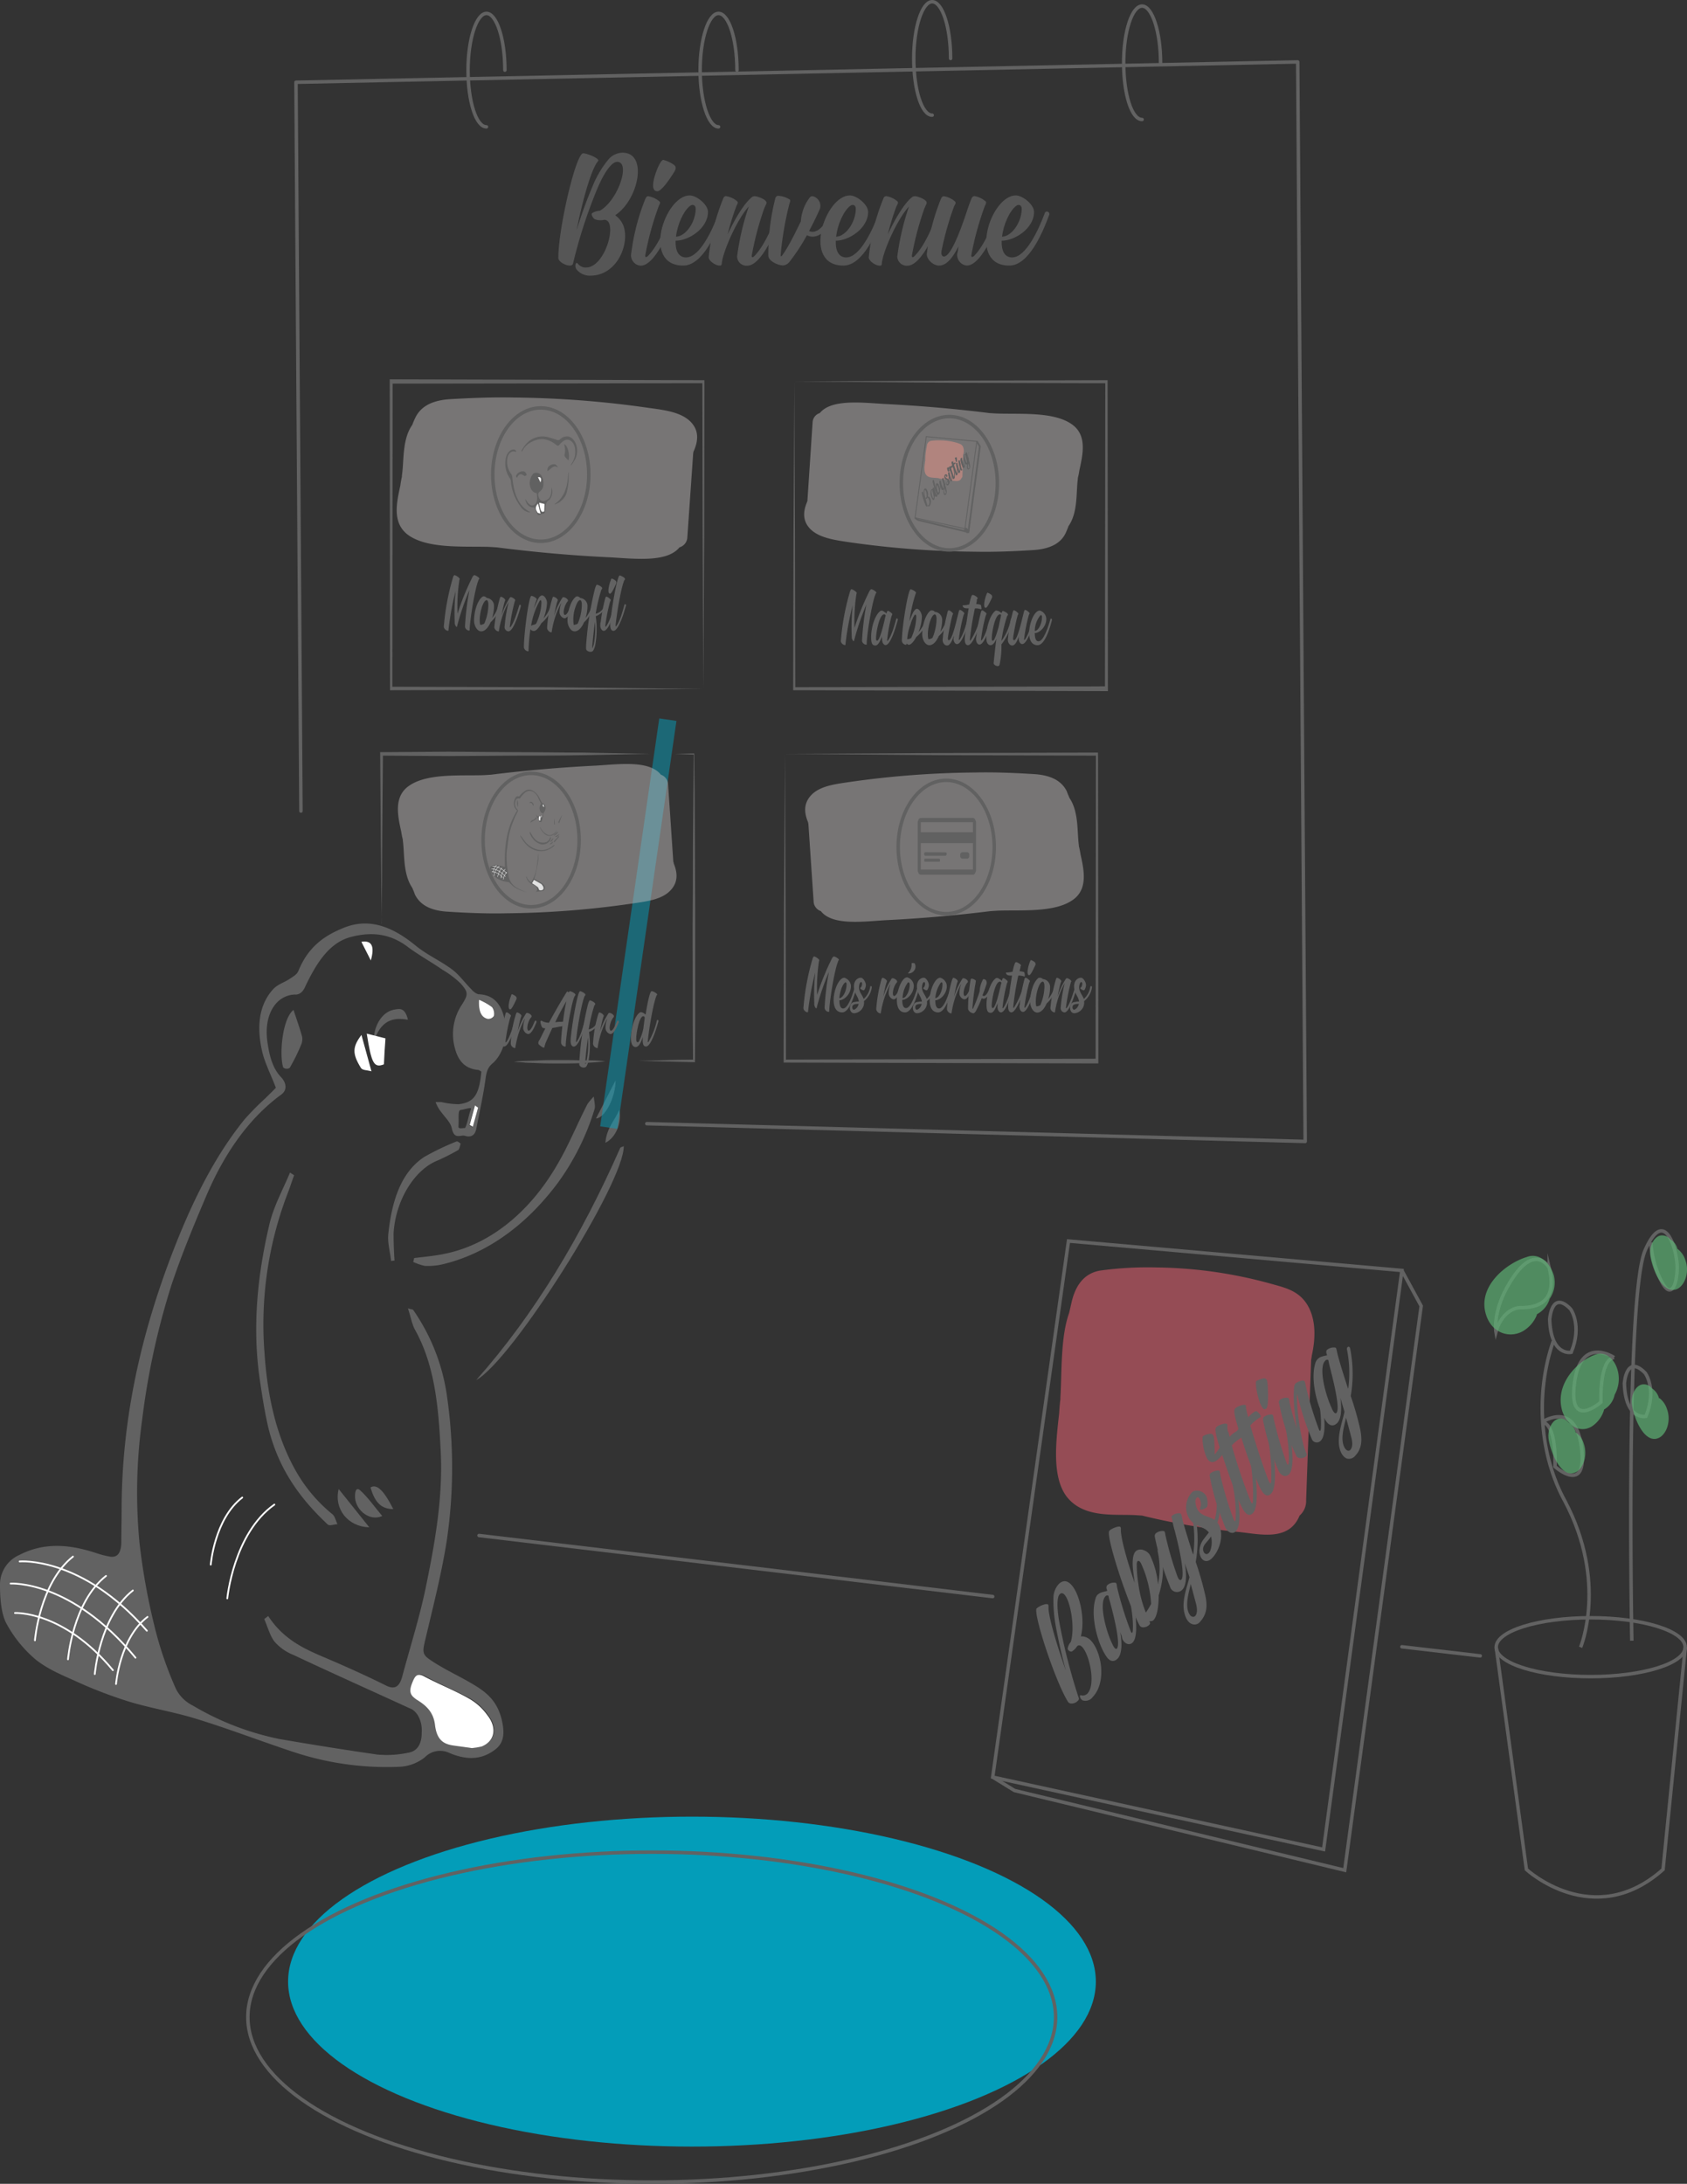 <svg data-name="Calque 1" id="Calque_1" viewBox="0 0 485.5 628.38" xmlns="http://www.w3.org/2000/svg">
    <rect x="0" y="0" width="485.5" height="628.38" fill="#333333" stroke="none"/>
    <defs>
        <style>
            .cls-1,.cls-11,.cls-12,.cls-13,.cls-16,.cls-4,.cls-7,.cls-9{fill:none;}.cls-1,.cls-12,.cls-13,.cls-4{stroke:#626262;}.cls-1,.cls-11,.cls-12,.cls-13,.cls-16,.cls-9{stroke-miterlimit:10;}.cls-2{fill:#5eb676;opacity:0.67;}.cls-14,.cls-17,.cls-19,.cls-2,.cls-3,.cls-8,.cls-9{isolation:isolate;}.cls-3{fill:#ff6679;}.cls-14,.cls-3,.cls-8{opacity:0.48;}.cls-4,.cls-7{stroke-linecap:round;stroke-linejoin:round;}.cls-5{fill:#626262;}.cls-6{fill:#fff;}.cls-16,.cls-7{stroke:#fff;}.cls-13,.cls-7{stroke-width:0.5px;}.cls-8{fill:#bfbbbb;}.cls-9{stroke:#00a6c4;stroke-width:5px;opacity:0.46;}.cls-10{fill:#616161;}.cls-11{stroke:#616161;}.cls-12{stroke-width:0.25px;}.cls-14{fill:#f09587;}.cls-15{fill:#e2e2e2;}.cls-16{stroke-width:0.1px;}.cls-18{fill:#565656;}.cls-19{fill:#00a6c4;opacity:0.93;}
        </style>
    </defs>
    <title>etape 1</title>
    <ellipse class="cls-1" cx="457.78" cy="473.97" rx="27.19" ry="8.47"/>
    <path class="cls-1" d="M454.88,474s7.81-18.69-4.48-42c-7.27-13.21-8.62-30.9-3.41-46" transform="translate(0 0)"/>
    <path class="cls-1"
          d="M469.62,472.1s-1.88-99.43,3.86-112.39c5.48-12.46,8.89-.62,9.16,4.11s-1.44,10.72-4.4,5a27.92,27.92,0,0,1-3.14-11.34"
          transform="translate(0 0)"/>
    <path class="cls-1"
          d="M445.86,364.82s-3.68-6.85-10.14,2.37-5.21,16.07-5.21,16.07c1.17-4.36,4.31-7.22,7.63-7,6-.13,9.78-3,7.72-11.47Z"
          transform="translate(0 0)"/>
    <path class="cls-1" d="M452.18,389.12s-5.84,1.25-6.2-9.47c0,0,.54-8.6,6-3C452,376.66,455.41,381.27,452.18,389.12Z"
          transform="translate(0 0)"/>
    <path class="cls-1" d="M464.51,390.61s-9.6-6.48-11.4,7.35,7.63,5.49,7.63,5.49-.54-12.09,3.77-12.84"
          transform="translate(0 0)"/>
    <path class="cls-1" d="M443.83,409.18s9.52-6.48,11.31,7.35-7.63,5.48-7.63,5.48.63-12.08-3.68-12.83"
          transform="translate(0 0)"/>
    <path class="cls-1" d="M473.67,407.56s-5.83,1.25-6.19-9.47c0,0,.54-8.6,6-3C473.49,395.1,476.9,399.71,473.67,407.56Z"
          transform="translate(0 0)"/>
    <path class="cls-1" d="M430.6,474l8.68,63.92s19.32,17.82,39.33,0L485,474" transform="translate(0 0)"/>
    <path class="cls-2"
          d="M464.68,401.33a9.37,9.37,0,0,0,1-6.48c-.81-3.86-3.68-6.1-6.46-5.11-4.85,1.62-12,8.35-9.6,16.32,1.52,4.49,5.3,6.36,8.52,4.37a8.66,8.66,0,0,0,3.41-4.49c0-.12.09-.25.09-.37A6.44,6.44,0,0,0,464.68,401.33Z"
          transform="translate(0 0)"/>
    <path class="cls-2"
          d="M480.66,356.6a2.91,2.91,0,0,0-3.14-1c-1.88.75-3,3.49-2.51,6.11.81,4.48,4,11.33,8,9,2.15-1.37,3.14-5,2.06-8a6.55,6.55,0,0,0-2.15-3.24l-.18-.12A4.32,4.32,0,0,0,480.66,356.6Z"
          transform="translate(0 0)"/>
    <path class="cls-2"
          d="M475.37,399.46a2.91,2.91,0,0,0-3.14-1c-1.89.75-3,3.49-2.52,6.11.81,4.48,4,11.33,8,9,2.16-1.37,3.14-5,2.07-8a6.56,6.56,0,0,0-2.16-3.24h-.18a4.87,4.87,0,0,0-2.06-2.86Z"
          transform="translate(0 0)"/>
    <path class="cls-2"
          d="M446,373.67a8.26,8.26,0,0,0,1.16-6.73c-1.34-4.24-4.66-6.48-7.8-5.23-5.84,1.74-14.54,8.6-11.58,16.94,1.7,4.86,6.46,6.48,10.32,4.49a9.6,9.6,0,0,0,4.13-4.61c0-.13.09-.25.09-.38A7.43,7.43,0,0,0,446,373.67Z"
          transform="translate(0 0)"/>
    <path class="cls-2"
          d="M451.38,409.3a2.9,2.9,0,0,0-3.14-1c-1.88.75-3,3.49-2.51,6.11.81,4.49,4,11.34,8,9.1,2.15-1.37,3.14-5,2.06-8.1a5.67,5.67,0,0,0-2.15-3.12l-.18-.12A4.59,4.59,0,0,0,451.38,409.3Z"
          transform="translate(0 0)"/>
    <path class="cls-1" d="M285.69,511.35l95.23,20.81,22.53-166.59L307.5,357.1Z" transform="translate(0 0)"/>
    <path class="cls-1" d="M285.69,511.35l6.27,3.86L387,538.14l22-162.35-5.56-10.22" transform="translate(0 0)"/>
    <path class="cls-3"
          d="M377.51,390.12c1-4.49,1.25-9.35-.63-13.46-2.34-5-6.55-6-10.5-7.1a128.59,128.59,0,0,0-33.48-4.86,100.41,100.41,0,0,0-16.16.88c-4,.62-6.91,3.36-8.25,8.72-.27,1.12-.54,2.37-.81,3.49-2.51,7-2.07,17.32-2.51,24.3v.5c-.18,1.37-.27,2.74-.36,4.11-.9,8.1-2.16,18.19,2.15,23.92,4.94,6.36,13.82,5,19.93,5.36l1.8.12a194.92,194.92,0,0,0,28,4.74c6,.62,14.27,2.74,17.32-4.74a5.54,5.54,0,0,0,1.88-4.36l1.44-40.37c.09-.62.18-1,.18-1.24Z"
          transform="translate(0 0)"/>
    <path class="cls-4" d="M137.86,441.83,285.69,459.4" transform="translate(0 0)"/>
    <path class="cls-4" d="M403.45,473.85,426,476.47" transform="translate(0 0)"/>
    <path class="cls-5"
          d="M298.43,462.76c.54-.62,3-1.62,3.23-1,0,.13.09.13.09.25v1c.36,3.74,2.79,11.46,5,17.69-1.17-4.23-2.16-8.72-2.87-12.58a41.75,41.75,0,0,1-.72-8.35,6.19,6.19,0,0,1,1.43-3.86c4.13-4.36,8.35,7.72,6.47,14.95a3.63,3.63,0,0,1,2.69,1c3.14,3,4.94,12,.72,16.45a2.6,2.6,0,0,1-2.78,1c-.81-.25-1.26-1.75-.54-1.5a1.86,1.86,0,0,0,1.8-.5c3.14-3.37-.72-15.95-3-13.58a4.64,4.64,0,0,1-1.52,1.5,1.17,1.17,0,0,1-1.17-.75,3.41,3.41,0,0,1,.9-2c1.62-5.23-1-16.07-3.23-13.7-.81.87-.81,4.23.09,8.84a169,169,0,0,0,5.38,20.81.74.74,0,0,1-.26,1c-.63.75-2.25,1.12-2.79.25-3.77-6.1-10.14-25.66-9-26.91Z"
          transform="translate(0 0)"/>
    <path class="cls-5"
          d="M322.49,469.86c0-.12-.09-.12-.09-.25.53,3.24.53,6.23-.72,7.6-1.08,1.12-2.25.87-3.14-.37-2.7-3.74-4.85-12.09-3.23-16.95.44-1.62,2-1.74,3.32-2.12a1.76,1.76,0,0,0-.18-.62,1.23,1.23,0,0,1,.18-1,2.92,2.92,0,0,1,2.33-.74c.45,0,.45.87.54,1.37a98.76,98.76,0,0,0,3.95,12.7c.27.63.45.38.54-.12.35-4.11-1-9.84-1.71-13.21-.18-.87.72-1.24.9-.37.72,3.36,3.14,14.33.81,16.82-1,1-2.34.37-3-1a7.21,7.21,0,0,0-.53-1.75Zm-3.23-9.47c-.09-.37-.18-.87-.27-1.24a.68.68,0,0,0-.9.25c-1.89,2,.27,10.21,2,13.58.18.5.9,1.87,1.35,1.37,1.26-1.5-1.53-11.72-2.15-14Z"
          transform="translate(0 0)"/>
    <path class="cls-5"
          d="M319.26,440.46c.53-.63,3-1.62,3.23-1,0,.12.09.12.09.25v1c.27,3.11,2.06,9.22,3.95,14.7-.18-1.62-.45-3.24-.54-4.86s.09-3.37.8-4.11c1.17-1.25,3.42-.25,4.13,1a23.83,23.83,0,0,1,2.34,8.47,22.56,22.56,0,0,0-.09-9.47c-.18-.87.8-1.25,1-.37a25.31,25.31,0,0,1-.71,12.95c0,3.24-.45,6-1.44,7.1-.27.38-.9.38-1.26.38.09.25.45.62,0,1-.63.75-2.24,1.12-2.78.25C324.46,461.14,318.09,441.7,319.26,440.46Zm8.34,15.2a34,34,0,0,0,2.16,8.35,21.91,21.91,0,0,0,1.52-2.5,32.29,32.29,0,0,0-2.87-11.58c-.63-1.25-1.35-1-1.26.5a32.78,32.78,0,0,0,.45,5.23Z"
          transform="translate(0 0)"/>
    <path class="cls-5"
          d="M337.21,436.22a3,3,0,0,1,2.42-.75c.27,0,.36.38.45.75s.18.87.27,1.25c.9,3.24,2,6.72,2.87,9.46l.18.38a34.1,34.1,0,0,0-.36-11.22c-.18-.87.72-1.24.9-.37a37.18,37.18,0,0,1,.18,13.71,89.36,89.36,0,0,1,2.6,9c.81,3.24.81,5.85-1.35,8.22a2,2,0,0,1-2.42.62c-1.62-.62-2.42-3.36-2.33-5.6.09-2.74,1.07-5.36,1.7-7.85-.45-1.37-.9-2.62-1.34-4,.54,3.24.54,6.23-.72,7.6a2.09,2.09,0,0,1-2.95.12,2.13,2.13,0,0,1-.46-.62c-.18-.5-.45-1.12-.63-1.62a79.1,79.1,0,0,1-3.86-13,1.26,1.26,0,0,1,.18-1,2.93,2.93,0,0,1,2.33-.75c.45,0,.45.88.54,1.25a97.4,97.4,0,0,0,3.41,11.71c.36,1,.81,1.37,1.17,1,1.17-1.24-.81-9.84-1.7-13.2-.09-.25-.09-.5-.18-.75a22.29,22.29,0,0,1-.81-3.62A.59.59,0,0,1,337.21,436.22Zm7,25.29c-.45-1.74-1-3.74-1.53-5.73-.54,2.49-1.79,6.36-.36,8.72.36.63,1.08,1,1.62.5s.72-1.74.27-3.49Z"
          transform="translate(0 0)"/>
    <path class="cls-5"
          d="M345.19,446.56a5.75,5.75,0,0,1,1.08-3.49c.54-.74,1.17-1.5,1.62-2.12-1.53-2-4.22-1.37-5.84-4.36a6.32,6.32,0,0,1,.9-7.1c1-1.12,3.32-.5,4.13.88.45.74.63,2.86.27,3.24-.63.62-1.8,1-2,.62V434a3,3,0,0,0-.09-2.62c-.27-.5-.63-.74-.9-.37-.72.75-.09,2.74.27,3.36,1.16,2,3.41,1.87,4.93,3a15.07,15.07,0,0,0,0-8.47c-.18-.75.72-1.25.9-.37a16.49,16.49,0,0,1-.09,9.59c2.16,3,.72,7.85-1.43,10.09C347.17,450.17,345.37,448.93,345.19,446.56Zm1.35-1.87c-1,1.75.72,3.62,1.71,1.62a7,7,0,0,0,.27-4.23c-.45.87-1.44,1.74-2,2.61Z"
          transform="translate(0 0)"/>
    <path class="cls-5"
          d="M353.54,412.05c.1.46.22.92.36,1.37a6.33,6.33,0,0,1,2.34-1.75c.26,0,1,.88,1.16,1.25a2.3,2.3,0,0,1,.18.5s-.09,0-.09.12a12.11,12.11,0,0,0-3,2.37,157.37,157.37,0,0,0,5.39,15.95c.44,1,.62,1,.71-.12a57.88,57.88,0,0,0-1.16-13.46c-.18-.87.71-1.25.9-.37.71,3.36,2.51,15.07.27,17.44-1.53,1.62-2.79-.75-3.5-2.24-.27-.5-.45-1-.72-1.62.45,3.86.63,7.72-.72,9.1-.9,1-2.33.37-3-1-.18-.5-.45-1-.63-1.62a68.76,68.76,0,0,1-3.86-13.09,1.2,1.2,0,0,1,.09-.87,3.71,3.71,0,0,1,2.42-.87c.45,0,.45.87.54,1.37a97.12,97.12,0,0,0,3.86,12.83c.27.63.45.38.54-.25a37.88,37.88,0,0,0-.9-9.84c-1-2.74-2-5.73-3-8.6a5.69,5.69,0,0,1-.63.75c-1.17,1.24-2.69,2.12-3.77.12a13.75,13.75,0,0,1-1.17-4.36,5.87,5.87,0,0,1,0-1.87,4.88,4.88,0,0,1,2.25-.74c.62,0,.9.5,1,1.49s.18,2.87.18,4.49c.54-.63,1-1.37,1.44-2-.36-1.12-.72-2.37-1-3.61s-.27-2,0-2.24c.54-.63,2.78-1.37,3.14-.88,0,.13.09.13.09.25v.25a4.71,4.71,0,0,0,.18,1.75Z"
          transform="translate(0 0)"/>
    <path class="cls-5"
          d="M358.84,406.32c.09.5.27,1,.36,1.49.8-.87,1.79-1.74,2.33-1.74.27,0,1,.75,1.17,1.12s.18.37.09.5-.09,0-.09.12a11.72,11.72,0,0,0-2.88,2.37c1.62,5.49,3.77,12.09,5.3,15.95.45.87.63,1,.72,0a57.4,57.4,0,0,0-1.17-13.46c-.17-.87.72-1.24.9-.37.72,3.36,2.52,15.08.27,17.44-1.52,1.62-2.78-.62-3.5-2.24a136.94,136.94,0,0,1-5.2-14.2,2.85,2.85,0,0,1-.63.62c-.54.5-1.71,1.87-2.6,1.13-.27-.25-.27-.38,0-.75.9-1,1.7-2.12,2.51-3.12-.36-1.24-.72-2.36-1-3.61s-.26-2,0-2.24c.54-.63,2.79-1.5,3.15-.88v.5a10.37,10.37,0,0,0,.27,1.37Z"
          transform="translate(0 0)"/>
    <path class="cls-5"
          d="M361.62,397.35a7.14,7.14,0,0,1,2.15-.75c.63,0,.9.37,1,1.5.18,1.62.36,6.35-.27,7.1-1.52,1.74-2.87-4.74-3-6.11-.09-1-.09-1.49.09-1.74Zm5.74,24.42a80.09,80.09,0,0,1-3.86-13,1.3,1.3,0,0,1,.18-1,3.5,3.5,0,0,1,2.34-.75c.45,0,.45.87.54,1.25a104.17,104.17,0,0,0,3.77,12.83c.27.62.45.37.54-.12.35-4.11-.81-10-1.53-13.34-.18-.87.72-1.24.9-.37.72,3.37,3.05,14.46.72,16.95-1,1-2.34.37-3-1-.18-.5-.45-1-.63-1.5Z"
          transform="translate(0 0)"/>
    <path class="cls-5"
          d="M368.08,403.83a1.33,1.33,0,0,1,.09-.88,3,3,0,0,1,2.43-.74c.44,0,.44.87.53,1.37a77.2,77.2,0,0,0,2.07,7.47c-.63-4-1.17-9.22-.72-12.08a1.42,1.42,0,0,1,.36-.88c.36-.37,2.24-1.24,2.6-.62a2.3,2.3,0,0,1,.18.5c.09.37.18.87.27,1.25a98.33,98.33,0,0,0,3.68,12.08c.27.63.45.5.54-.12.35-4.11-.81-10-1.53-13.33-.18-.88.72-1.25.9-.38.72,3.37,3,14.46.72,16.95a1.54,1.54,0,0,1-2.15.34,1.49,1.49,0,0,1-.54-.72,77.74,77.74,0,0,1-4.22-13c-.27,4.73,1.34,14.45,2.69,17.19.18.37.09.62-.09.75-.63.74-2.33.87-2.78,0a61.81,61.81,0,0,1-5-15.2Z"
          transform="translate(0 0)"/>
    <path class="cls-5"
          d="M384.87,409.43c-1.08,1.12-2.25.87-3.15-.37-2.6-3.87-4.75-12.09-3.14-16.95a2.77,2.77,0,0,1,1.44-1.62,11.09,11.09,0,0,1,1.88-.5,2.31,2.31,0,0,0-.18-.62,1.31,1.31,0,0,1,.09-.87,3,3,0,0,1,2.43-.75c.26,0,.35.37.44.75s.18.87.27,1.24c.9,3.37,2,6.73,2.88,9.47l.17.38a33.81,33.81,0,0,0-.35-11.22c-.18-.87.71-1.24.9-.37a37.34,37.34,0,0,1,.18,13.7,90.91,90.91,0,0,1,2.6,9c.71,3.24.8,6-1.35,8.23a2.32,2.32,0,0,1-2.42.75c-1.71-.75-2.42-3.37-2.25-5.61.09-2.62,1.08-5.36,1.62-7.85-.36-1.25-.81-2.62-1.17-4,.36,2.87.36,5.86-.9,7.23Zm-1.62-4.23c.18.5.9,1.87,1.35,1.37,1.34-1.37-1.53-11.72-2.07-14-.09-.37-.18-.87-.27-1.24a.68.68,0,0,0-.9.25c-2,2,.19,10.09,1.89,13.58Zm5.66,8.47c-.45-1.75-1-3.74-1.53-5.73-.54,2.49-1.8,6.35-.36,8.72.36.62,1.08,1.12,1.62.5s.71-1.75.27-3.49Z"
          transform="translate(0 0)"/>
    <path class="cls-4" d="M86.61,233.37,85.18,23.67l288.29-5.85,2.15,310.62-189.47-5.11" transform="translate(0 0)"/>
    <path class="cls-4" d="M140,36.5c-3,0-5.3-7.35-5.3-16.32S137.14,3.86,140,3.86s5.3,7.23,5.3,16.32"
          transform="translate(0 0)"/>
    <path class="cls-4" d="M206.79,36.5c-2.87,0-5.3-7.35-5.3-16.32s2.43-16.32,5.3-16.32,5.3,7.23,5.3,16.32"
          transform="translate(0 0)"/>
    <path class="cls-4" d="M268.27,33.14c-3,0-5.3-7.35-5.3-16.32S265.4.5,268.27.5s5.3,7.23,5.3,16.32"
          transform="translate(0 0)"/>
    <path class="cls-4" d="M328.68,34.39c-3,0-5.3-7.23-5.3-16.32s2.42-16.32,5.3-16.32S334,9.1,334,18.07"
          transform="translate(0 0)"/>
    <path class="cls-5"
          d="M77.19,465c4.22,6.48,9.87,9.22,15.71,11.71,6.19,2.62,12.3,5.36,18.31,8.35,2.33,1.12,3.77.38,4.57-2.74,2.25-8.35,4.85-16.57,6.64-25,2.7-13.09,5.12-26.29,4.4-40-.62-12.21-1.61-24.3-7.36-34.64-.9-1.62-1.25-3.74-2.06-6.23,1,.37,1.35.25,1.53.5a57.4,57.4,0,0,1,9.78,25.29,144.12,144.12,0,0,1-.09,40.75c-1.44,9.34-3.77,18.44-5.92,27.53-1.26,5.24-1.44,5.48,2.06,7.73,3.68,2.36,7.54,4.11,11.31,6.35s7.36,4.86,8.53,11.22c.71,3.73.09,6.1-2.43,7.85-4.31,3.11-8.8,2.49-13.1.62a6.13,6.13,0,0,0-6.82,1.37,12.74,12.74,0,0,1-7.63,2.74A85.5,85.5,0,0,1,84.1,504c-9.42-3.12-18.75-6.73-28.18-9.59-6.19-1.87-12.47-2.87-18.67-4.74a131.63,131.63,0,0,1-16.15-6.23c-3.68-1.62-7.45-3.24-10.77-5.86a36.18,36.18,0,0,1-8.44-10.34C.37,464.5,0,460,0,456.28a9.34,9.34,0,0,1,5.56-8.85c7.27-3.74,14.54-3,21.9-.62a27,27,0,0,0,4.31,1.12c2,.25,3-1,3.14-3.86,0-3.12.09-6.36.09-9.47,0-26.67,5.75-51.09,14.72-74.39C55.21,346,61.67,332.8,70.46,322a79.66,79.66,0,0,1,5.93-6c1-1,2.06-2,3-3-1.35-3.61-3-6.73-3.86-10.09-1.61-6.73-1.34-13.33,3-18.19,1.35-1.5,3.23-2,4.76-3,.9-.63,2.15-1.25,2.6-2.37,2.87-7.1,7.72-10.22,12.92-12.33,7.54-3.12,14.37-.25,21,5.23,3.24,2.61,7,4.23,10.33,6.73,2,1.49,3.68,3.86,5.56,5.73a4.62,4.62,0,0,0,1.89,1.37c4.12.12,6.55,2.37,7.63,7.23s-.45,10.09-3.5,12.7c-1.35,1.13-1.71,2.37-2,4.49-.63,4.73-1.7,9.34-2.6,14.08-.45,2.62-2.06,2.62-3.32,2.24s-3.05,1.25-3.77-2.12c-.36-1.74-1.79-3-2.87-4.48a10.46,10.46,0,0,1-1.8-3.12h1.62a23.64,23.64,0,0,0,5,.63c4.48-.5,5.92-2.74,6.55-9.35a2.81,2.81,0,0,0-.81-.5c-3.05-.25-5.56-1.74-6.73-6a15.25,15.25,0,0,1,1.8-12.58c2-3.12,2.06-3.74-.27-6.36a27.18,27.18,0,0,0-5.12-3.86c-3.23-2.24-6.64-4.11-9.87-6.48-5.3-4.11-10.77-4.49-16.51-3-6.29,1.62-10,7.6-13.2,14.33-.63,1.5-1.7,2.37-3,2.24-5.47.25-8.88,5.86-7.9,13.33.54,4,1.44,7.85,4,10.47,1.7,1.87,1.62,3.86,0,5-9.34,6.86-16.43,16.95-21.72,29.53-3.5,8.23-7,16.7-9.87,25.3a214.37,214.37,0,0,0-8.44,38.87,151.75,151.75,0,0,0-.72,35.51,189.64,189.64,0,0,0,4.58,24.92,105.7,105.7,0,0,0,5.92,16.95,10.91,10.91,0,0,0,4.85,4.73,79.93,79.93,0,0,0,24.86,9.6c9.34,1.62,18.76,3.11,28.18,4.48a29.86,29.86,0,0,0,8.8-.5c2.6-.37,4-2.37,4-5.73.27-3.24-1.25-6.35-3.5-7.1-11.13-5.11-22.26-10.09-33.39-15.32a14.21,14.21,0,0,1-5.38-3.74c-1.35-1.62-2.06-4.36-3.05-6.6Zm58.61,38a24.69,24.69,0,0,0,3-.62c3.77-1.5,4.49-5.36,1.61-9a16.39,16.39,0,0,0-5-4.61c-4.4-2.37-9-4.24-13.29-6.6-2.06-1.12-2.69.25-3.5,2.37-.9,2.49,0,3.36,1.44,4.36,2.42,1.49,4.85,3.49,5.3,7.35.45,4.48,2.69,5.48,5.3,5.85a29.7,29.7,0,0,0,5.21.88Zm2.06-215.3c-.18,3.61.72,5.11,2.6,5.48a1.9,1.9,0,0,0,1.8-.87,3.81,3.81,0,0,0-.54-2.49,17.27,17.27,0,0,0-3.86-2.12Zm-2.33,31.52c.09-.12,0-.37-.09-.37h-.09c-.72,0-2.16.5-2.69.5-1,.12-.54,2.12-.72,4.73-.09.87,1,.5,1.88.5.72-1.12,1.08-4,1.71-5.36Zm2.06-.5-1-.5-1.53,5.61.9.5Z"
          transform="translate(0 0)"/>
    <path class="cls-5"
          d="M84.64,338.16c-.54,1.5-1.08,3.12-1.62,4.61a105.36,105.36,0,0,0-6.91,46.35c.81,12.34,3.32,23.93,8.89,33.89a44,44,0,0,0,10.68,12.71c.63.5,1,1.87,1.43,2.87-1,0-2.24.62-2.87,0-8.08-7.6-14.9-16.7-17.59-30.4-.72-3.49-1.26-7-1.79-10.59-2.34-15.33-.81-30.4,2.6-45,1.25-5.49,3.94-10.22,6-15.2Z"
          transform="translate(0 0)"/>
    <path class="cls-5"
          d="M119.19,362c3-.37,5.93-.62,8.89-1.25,12.74-2.61,24.23-11.71,32.31-25.66,3.23-5.48,5.74-11.71,8.7-17.45a18.21,18.21,0,0,1,1.8-2.11c.09,1.24.54,2.74.18,3.73a71.17,71.17,0,0,1-10.5,21.06c-9,12.09-20.2,20.19-32.49,23.3a18.52,18.52,0,0,1-5.83.63,15.48,15.48,0,0,1-3.32-1.13Z"
          transform="translate(0 0)"/>
    <path class="cls-5"
          d="M179.51,329.81c.18,10.47-32.13,61.68-42.46,67.29,16.7-18.82,30.25-41.37,41.38-66.66C178.52,330.06,179,330.06,179.51,329.81Z"
          transform="translate(0 0)"/>
    <path class="cls-5"
          d="M112.55,362.83c-.27-2.62-1.07-5.23-.8-7.73,1-9.59,3.68-17.81,10.32-22.18a73.33,73.33,0,0,1,9.33-4.48c.27-.12.81.37,1.17.62-.18.63-.36,1.62-.72,1.87a63.1,63.1,0,0,1-5.92,3c-6.64,2.62-12.12,11.47-12.66,20.94,0,2.61.09,5.23.27,7.84Z"
          transform="translate(0 0)"/>
    <path class="cls-5"
          d="M84.46,290.57c.9,2.74,1.8,5.23,2.51,7.84a4.15,4.15,0,0,1-.27,2.12,53.88,53.88,0,0,1-3.32,6.73,1.52,1.52,0,0,1-1.88-.12c-1.17-3.62-.27-14.08,3-16.57Z"
          transform="translate(0 0)"/>
    <path class="cls-5" d="M106.27,439.46c-6.2-.13-10.23-5.36-8.8-11Z" transform="translate(0 0)"/>
    <path class="cls-5"
          d="M110,436.22c-3.5,1.62-7.45-1.5-7.81-5.11-.09-1.37.09-3.36,1.35-2.37C105.82,430.74,107.7,433.48,110,436.22Z"
          transform="translate(0 0)"/>
    <path class="cls-5" d="M113.18,434.23c-3.41,0-5.3-1.87-6.55-6.23C108.42,426.88,110.49,428.87,113.18,434.23Z"
          transform="translate(0 0)"/>
    <path class="cls-5" d="M171.52,321.84l5.65-11C177.17,315.73,174.12,321.71,171.52,321.84Z"
          transform="translate(0 0)"/>
    <path class="cls-5" d="M174.22,328.82c.36-4.24,2.6-6.23,4-9.47C179.06,323,177.17,327.44,174.22,328.82Z"
          transform="translate(0 0)"/>
    <path class="cls-6"
          d="M135.8,503c-1.89-.25-3.59-.5-5.3-.74-2.6-.38-4.76-1.37-5.3-5.86-.45-4-2.87-5.85-5.3-7.35-1.44-1-2.33-1.87-1.44-4.36.81-2.12,1.35-3.49,3.5-2.37,4.4,2.37,9,4.11,13.29,6.6a16.5,16.5,0,0,1,5,4.61c2.87,3.61,2.16,7.48-1.61,9A19.9,19.9,0,0,1,135.8,503Z"
          transform="translate(0 0)"/>
    <path class="cls-6"
          d="M137.86,287.69a17.46,17.46,0,0,1,3.77,2.12,3.38,3.38,0,0,1,.54,2.49,1.91,1.91,0,0,1-1.8.88c-1.7-.38-2.69-1.87-2.51-5.49Z"
          transform="translate(0 0)"/>
    <path class="cls-6" d="M137.59,318.72l-1.52,5.49-.9-.5,1.52-5.61Z" transform="translate(0 0)"/>
    <path class="cls-5"
          d="M117.4,293.43c-4.22-.75-7.81,0-9.88,6.48-.08-4.61,2.34-8.6,5.66-9.34C114.71,290.32,116.5,289.57,117.4,293.43Z"
          transform="translate(0 0)"/>
    <path class="cls-7" d="M19.57,477.46s1.34-16.45,10.94-24" transform="translate(0 0)"/>
    <path class="cls-7" d="M27.28,481.7s1.35-16.45,10.95-24.05" transform="translate(0 0)"/>
    <path class="cls-7" d="M5.65,449.3s17.87-1.62,36.62,19.94" transform="translate(0 0)"/>
    <path class="cls-7" d="M3.05,455.66S20.46,454.53,39,477" transform="translate(0 0)"/>
    <path class="cls-7" d="M4.31,464.13s13.91-.75,28.18,16.45" transform="translate(0 0)"/>
    <path class="cls-7" d="M33.39,484.56s1.07-13.2,9.06-19.31" transform="translate(0 0)"/>
    <path class="cls-5"
          d="M202.4,198.24l-44.79.25-45,.12h-.36v-.5l-.09-88.34v-.62h.45l89.85.25h.26v.37L202.66,154Zm0,0L202.22,154l-.09-44.11.26.37-89.84.13.45-.63-.09,88.34-.36-.5,44.79.13Z"
          transform="translate(0 0)"/>
    <path class="cls-5"
          d="M228.6,109.77l44.79-.25,45-.12h.36v.5l.09,88.34v.62h-.45l-89.85-.25h-.27v-.37l.09-44.23Zm0,0,.18,44.24.09,44.1-.27-.37,89.85-.25-.45.62.09-88.34.36.5-44.79-.12Z"
          transform="translate(0 0)"/>
    <path class="cls-5"
          d="M174.21,305.39c-2.15.25-4.4.38-6.55.5s-4.4.13-6.55.13-4.4,0-6.55-.13l-3.32-.12c-1.08-.13-2.16-.13-3.32-.25a28.36,28.36,0,0,1,3.32-.25l3.32-.12c2.15-.13,4.4-.13,6.55-.13s4.4,0,6.55.13a38.72,38.72,0,0,1,6.55.24Z"
          transform="translate(0 0)"/>
    <path class="cls-5"
          d="M194.23,216.93l5.47-.13h.09v.13c.09,7.35.18,14.7.18,22s.09,14.7.09,22.06v33.14L200,305.26v.38h-.27l-16-.38c5.3-.12,10.68-.37,16-.37l-.27.37-.09-11.08V283.09c0-7.35-.09-14.7,0-22s0-14.7.09-22.06.09-14.7.18-22l.09.12Z"
          transform="translate(0 0)"/>
    <path class="cls-5"
          d="M109.86,265.77c-.09-8.1-.18-16.32-.27-24.42l-.18-24.42v-.5h.36l19.38-.13,19.3.13c6.47,0,12.84.12,19.3.12l19.3.38-19.3.37c-6.46.12-12.83.12-19.3.12l-19.3.13-19.3-.13.36-.5L110,241.35c0,8.1-.09,16.32-.18,24.42Z"
          transform="translate(0 0)"/>
    <path class="cls-5"
          d="M225.91,216.93l44.79-.25,45-.13H316v.5l.09,88.34V306h-.45l-89.84-.25h-.27v-.38l.09-44.23Zm0,0,.18,44.23.09,44.11-.27-.38,89.85-.25-.45.63.09-88.34.36.5L271,217.3Z"
          transform="translate(0 0)"/>
    <path class="cls-8"
          d="M199.7,129.71c1.17-2.74,1.53-5.61-.72-8.1-2.69-3-7.63-3.61-12.2-4.23a290.56,290.56,0,0,0-38.87-3c-6.28-.12-12.56.13-18.75.5-4.76.38-8,2-9.6,5.24a19.82,19.82,0,0,0-.9,2.12c-3,4.23-2.34,10.46-3,14.57v.38a23.16,23.16,0,0,0-.44,2.49c-1.08,5-2.52,11,2.51,14.45,5.74,3.87,16.06,3,23.15,3.24l2.07.13c10.77,1.37,21.63,2.36,32.49,2.86,7,.38,16.51,1.62,20.1-2.86a3.15,3.15,0,0,0,2.25-2.62l1.7-24.42a3.9,3.9,0,0,1,.18-.75Z"
          transform="translate(0 0)"/>
    <path class="cls-9" d="M175.2,324.46l17-117.38" transform="translate(0 0)"/>
    <path class="cls-6" d="M105.55,297.42l5.39,1.37c-.18,2.37-.36,5-.45,7.47C107.62,307.39,106.89,306,105.55,297.42Z"
          transform="translate(0 0)"/>
    <path class="cls-6" d="M106.9,308.26c-1.35-.38-2.6-.25-3.05-1-2.52-4.11-2.43-6,.17-9.47Z"
          transform="translate(0 0)"/>
    <path class="cls-6" d="M106.72,276.36,104,271C107,270.51,107.88,272.25,106.72,276.36Z" transform="translate(0 0)"/>
    <path class="cls-10"
          d="M153.83,146c-1.43.13-2.42-.74-2.69-2.49,1,1.75,1.8,2.24,2.6,1.75s1-1.37.72-3.37c-1.08-.12-1.79-1-2-2.49a4.41,4.41,0,0,1,1-3.12,1.76,1.76,0,0,1,2.4.64c0,.08.08.16.12.24a4.69,4.69,0,0,1,.27,3.11,3,3,0,0,1-1,1.25,1.07,1.07,0,0,0-.36.87c.18,1.25.81,2,1.8,1.74,1.53-.5,2.06-1.37,2-3.86a3.46,3.46,0,0,1-.35,3.24l-.27.37c-.9.38-1.08,1.37-1.08,2.62,0,.87-.27,1.37-1,1.37h-.09c-.36.13-.9.5-1.08.25a5,5,0,0,1-.71-1.62A.54.54,0,0,1,153.83,146Zm1.35-1.37c.36,2.37.63,2.87,1.35,2.5,0-.75.09-1.37.09-2.12-.45-.13-.9-.25-1.44-.38Zm.36,3.12c-.36-1.25-.54-2-.81-3a1.86,1.86,0,0,0-.09,2.61c.19.25.54.25.9.37Zm0-9c.36-1.12.09-1.62-.72-1.5a16.1,16.1,0,0,0,.72,1.49Z"
          transform="translate(0 0)"/>
    <path class="cls-10"
          d="M164.25,133.82c.18-.25.27-.5.45-.75a5.81,5.81,0,0,0,.81-3.73c-.09-2-1.71-3.37-3.06-2.62a5.55,5.55,0,0,0-1.34,1.12c-.36.5-.63.5-1.08.13-2.24-1.75-4.49-2.12-6.91-.88a5.55,5.55,0,0,0-2.87,2.87l-.18-.25a9.81,9.81,0,0,1,1.17-1.74,6.19,6.19,0,0,1,6.19-2.25,28.73,28.73,0,0,1,2.87.87.9.9,0,0,0,.81-.12,2.91,2.91,0,0,1,2.51-.87c2.25.62,3.23,4.23,1.8,6.73a19,19,0,0,1-1.08,1.62c.09,0,0-.13-.09-.13Z"
          transform="translate(0 0)"/>
    <path class="cls-10"
          d="M148.54,130c-.27,0-.54-.13-.8-.13-1.08.13-1.8,1.25-1.8,2.75a5.7,5.7,0,0,0,1.16,3.73,1.15,1.15,0,0,1,.27.63c.09.37.09.87.18,1.24.45,4.11,1.8,7.35,4.76,9,.09,0,.18.13.27.13v.12a3.65,3.65,0,0,1-2.69-1.62,14.23,14.23,0,0,1-2.88-7.47,1.8,1.8,0,0,0-.36-.88,7.5,7.5,0,0,1-1-6c.36-1.37,1.43-2.37,2.42-2.12.18,0,.36.25.54.5-.09-.12-.09,0-.09.13Z"
          transform="translate(0 0)"/>
    <path class="cls-10"
          d="M159.67,145c2.78-1.87,3.77-5.11,3.86-9.1l.09.12a17.89,17.89,0,0,1-.45,5.36,4.53,4.53,0,0,1-1.7,2.74,2.82,2.82,0,0,1-.9.63l-.81.37C159.76,145.28,159.67,145.16,159.67,145Z"
          transform="translate(0 0)"/>
    <path class="cls-10"
          d="M163.62,132.45a4.69,4.69,0,0,1-1-1,1.25,1.25,0,0,1-.18-.5,4.92,4.92,0,0,0,.18-1.62,8.41,8.41,0,0,0-.26-1.5c1,.25,1.7,3,1.25,4.61Z"
          transform="translate(0 0)"/>
    <path class="cls-10"
          d="M160.57,134.57c-1.17-1-2,.37-3,1a1.56,1.56,0,0,1,.9-1.75C159.49,133.32,160.21,133.57,160.57,134.57Z"
          transform="translate(0 0)"/>
    <path class="cls-10"
          d="M151.6,136.69c-.27.12-.54.37-.72.25-.81-.63-1.44-.75-2,.37,0,.12-.18.12-.27,0s-.09-.25-.09-.37c.36-1.13,2.07-1.75,2.7-1a1.83,1.83,0,0,1,.36.74Z"
          transform="translate(0 0)"/>
    <path class="cls-6"
          d="M155.18,144.66c.54.12,1,.25,1.53.37,0,.63-.09,1.37-.09,2.12C155.81,147.53,155.54,147.15,155.18,144.66Z"
          transform="translate(0 0)"/>
    <path class="cls-6" d="M155.54,147.78c-.36-.13-.72-.13-.8-.25-.72-1.13-.72-1.62.09-2.62.18.75.44,1.62.71,2.87Z"
          transform="translate(0 0)"/>
    <path class="cls-6" d="M155.55,138.8c-.27-.5-.45-1-.72-1.49C155.63,137.19,155.9,137.68,155.55,138.8Z"
          transform="translate(0 0)"/>
    <ellipse class="cls-11" cx="155.63" cy="136.56" rx="13.82" ry="19.19"/>
    <path class="cls-5"
          d="M135.08,169.83a75.1,75.1,0,0,0-3.5,10.22c0,.12,0,.25-.09.25s-.09.12-.09.12-.27-.25-.36-.5a1.56,1.56,0,0,1-.18-.87,61.08,61.08,0,0,1,.27-9,77.57,77.57,0,0,0-2.06,11.21c0,.25-.09.25-.18.25a1.43,1.43,0,0,1-1.17-1.12A69,69,0,0,1,130.41,166c.18-.37.27-.5.36-.5.36,0,1.53.75,1.53,1.12,0,.13-.09.13-.09.25a51,51,0,0,0-.54,9.72,71,71,0,0,1,4.13-10.21c.09-.25.44-.88.71-.88s1.44.63,1.44,1c0,0,0,.13-.09.13a.72.72,0,0,0-.18.37c-1.08,2.62-2.51,11.84-2.51,14.2,0,.25-.09.25-.18.25a1.29,1.29,0,0,1-1.17-1.12,76.91,76.91,0,0,1,1.26-10.47Z"
          transform="translate(0 0)"/>
    <path class="cls-5"
          d="M140.11,172.07a2.27,2.27,0,0,1,2.06,2.24,11.46,11.46,0,0,1-.54,3.49,11.44,11.44,0,0,0,1.89-3.61c.09-.37.54-.12.45.25a9.23,9.23,0,0,1-2.79,4.61c-.63,1.5-1.61,2.62-2.69,2.62-1.26,0-2.06-1.75-2.06-3.12,0-2.49.9-5.73,2.42-6.85C139.3,171.45,139.75,171.7,140.11,172.07Zm-1.8,7.73a2.16,2.16,0,0,0,1.07-.38,14.3,14.3,0,0,0,1.17-5.36c0-1.61-.63-1.74-1.26-.74-1,1.62-1.52,5.11-1.07,6.48,0,.12,0,0,.09,0Z"
          transform="translate(0 0)"/>
    <path class="cls-5"
          d="M143.88,172.07c.09-.25.17-.37.26-.37a2,2,0,0,1,1.17.75c.18.24,0,.5-.09.74-.36,1.25-.63,2.62-.9,4a20.9,20.9,0,0,1,2.42-5.23c.09-.13.18-.13.36-.13s1.17.5,1.17.88c0,.12,0,.12-.09.25s-.09.37-.18.62a52.62,52.62,0,0,0-1.26,6.6c-.09.37.09.37.27.12,1.08-1.49,1.89-4.48,2.43-6.1.09-.38.54-.13.45.25-.45,1.62-2.07,7.22-3.59,7.22a1.23,1.23,0,0,1-1.08-1.37h0a45.13,45.13,0,0,1,1.17-7.1,24.76,24.76,0,0,0-2.79,8.23c0,.25-.09.25-.18.25a1.41,1.41,0,0,1-1.16-1.25,48.48,48.48,0,0,1,1.61-8.35Z"
          transform="translate(0 0)"/>
    <path class="cls-5"
          d="M152.94,171.45c.36,0,1.53.62,1.53,1v.12a.71.71,0,0,0-.18.38,15.5,15.5,0,0,0-.63,2.11c.36-.87.8-1.87,1.16-2.61s.81-1.12,1.17-1.12c.81,0,1.44,1.37,1.44,2.11a14.13,14.13,0,0,1-1,4.49,9.82,9.82,0,0,0,2.15-3.86c.09-.38.54-.13.45.25a9.77,9.77,0,0,1-3.23,5c-.72,1.37-1.52,2.24-2.15,2.24a1.24,1.24,0,0,1-1-.5,52.12,52.12,0,0,0-.54,6.11c0,.25-.09.25-.18.25a1.42,1.42,0,0,1-1.16-1.12c0-4,1.43-14.83,2.15-14.83Zm0,8c0,.25-.09.38-.09.62.18-.12.27-.12.45-.24a1.89,1.89,0,0,0,1-.38,15.5,15.5,0,0,0,1.52-6q0-.75-.27-.75c-.09,0-.18.13-.27.25a22.34,22.34,0,0,0-2.33,6.48Z"
          transform="translate(0 0)"/>
    <path class="cls-5"
          d="M159,172.07c.09-.25.18-.37.27-.37a2.08,2.08,0,0,1,1.17.75c.18.24,0,.5-.09.74-.36,1.25-.63,2.62-.9,4a20.9,20.9,0,0,1,2.42-5.23c.09-.13.18-.13.36-.13a1.87,1.87,0,0,1,1.08.63.46.46,0,0,1,0,.67l-.09.07a5.78,5.78,0,0,0-1,2.87c0,.62.18.87.36.87.72,0,1.44-2,1.8-2.74.18-.37.63,0,.45.37-.36.88-1.17,2.87-2,3.24-.62.38-1.7-.5-1.8-1.49a6.92,6.92,0,0,1,.45-2.62c.09-.25,0-.12-.09,0a26.13,26.13,0,0,0-2.6,8c0,.25-.09.25-.18.25a1.42,1.42,0,0,1-1.16-1.25,36.43,36.43,0,0,1,1.52-8.6Z"
          transform="translate(0 0)"/>
    <path class="cls-5"
          d="M167,172.07a2.29,2.29,0,0,1,2.07,2.24,12.11,12.11,0,0,1-.54,3.49,11.22,11.22,0,0,0,1.88-3.61c.09-.37.54-.12.45.25a9.28,9.28,0,0,1-2.78,4.61c-.63,1.5-1.62,2.62-2.69,2.62-1.26,0-2.07-1.75-2.07-3.12,0-2.49.9-5.73,2.43-6.85C166.14,171.45,166.67,171.7,167,172.07Zm-1.8,7.73a2.2,2.2,0,0,0,1.08-.38,14.49,14.49,0,0,0,1.17-5.36c0-1.61-.63-1.74-1.26-.74a10.73,10.73,0,0,0-1.08,6.48c0,.12,0,0,.09,0Z"
          transform="translate(0 0)"/>
    <path class="cls-5"
          d="M174,174.06c.18-.37.63-.12.45.25a5,5,0,0,1-3,3,26.68,26.68,0,0,1-.09,8,5.18,5.18,0,0,1-.63,1.87.88.88,0,0,1-.9.37c-.45,0-1.16-.37-1.16-.87a15,15,0,0,1,.09-2.12A93.09,93.09,0,0,1,171.07,170c.27-1.13.54-1.75.72-1.75.36,0,1.52.62,1.52,1v.12l-.27.38a48.67,48.67,0,0,0-1.61,6.85,3.55,3.55,0,0,0,2.6-2.49Zm-3.14,11.47a23.21,23.21,0,0,0,.36-6.6c-.27,2.12-.54,4.36-.72,6.48a3.51,3.51,0,0,0,0,1.12c.09,0,.27-.87.36-1Z"
          transform="translate(0 0)"/>
    <path class="cls-5"
          d="M172.87,179.05a50.27,50.27,0,0,1,1.34-7c.09-.25.18-.37.27-.37.36,0,.9.5,1.17.75s0,.5-.09.74a47,47,0,0,0-1.35,6.86c-.09.37.09.37.27.12,1.08-1.5,1.89-4.48,2.43-6.1.09-.38.53-.13.44.25-.44,1.62-2.06,7.22-3.59,7.22-.62,0-1.07-.87-1-1.74a2.37,2.37,0,0,1,.09-.75Zm3.23-12.58a3.94,3.94,0,0,1,1.07.62.8.8,0,0,1,.09,1c-.35.75-1.25,2.74-1.7,2.74-1,0-.09-3.24.18-3.74.09-.37.18-.62.36-.62Z"
          transform="translate(0 0)"/>
    <path class="cls-5"
          d="M178.34,165.59c.36,0,1.53.63,1.53,1v.13l-.27.37c-.9,2.24-2.07,9.22-2.43,12.71,0,.5,0,.62.27.25,1.08-1.5,1.8-4.36,2.25-6,.09-.38.63-.13.45.25-.45,1.62-2.07,7.22-3.59,7.22-1,0-1-1.5-.9-2.49.45-4.61,2-13.45,2.69-13.45Z"
          transform="translate(0 0)"/>
    <path class="cls-5"
          d="M249.34,173.94a75.1,75.1,0,0,0-3.5,10.22c0,.12,0,.25-.09.25s-.09.12-.09.12-.27-.25-.36-.5a1.54,1.54,0,0,1-.18-.87,61.08,61.08,0,0,1,.27-9,79,79,0,0,0-2.07,11.21c0,.25-.09.25-.17.25a1.42,1.42,0,0,1-1.17-1.12,69,69,0,0,1,2.69-14.45c.18-.38.27-.5.36-.5.36,0,1.53.74,1.53,1.12,0,.12-.09.12-.09.25a51,51,0,0,0-.54,9.72,71.15,71.15,0,0,1,4.13-10.22c.09-.25.44-.87.71-.87s1.44.62,1.44,1c0,0,0,.12-.09.12a.71.71,0,0,0-.18.38c-1.08,2.61-2.51,11.83-2.51,14.2,0,.25-.09.25-.18.25a1.29,1.29,0,0,1-1.17-1.12,76.91,76.91,0,0,1,1.26-10.47Z"
          transform="translate(0 0)"/>
    <path class="cls-5"
          d="M253.91,183v-.13c-.53,1.5-1.16,2.87-2,2.87s-1.08-.63-1.17-1.5c-.27-2.74.81-7,2.52-8.35.53-.5,1.16.12,1.88.62,0-.12.09-.25.09-.37s.18-.37.27-.37c.36,0,.9.5,1.17.74s0,.5-.09.75a44.38,44.38,0,0,0-1.26,6.85c-.09.38.09.38.27.13,1.08-1.5,1.88-4.49,2.33-6.11.09-.37.54-.12.45.25-.45,1.62-2,7.23-3.5,7.23-.63,0-1.08-.87-1-1.75a1.44,1.44,0,0,1,0-.87Zm.81-5.24a4.4,4.4,0,0,1,.18-.62.48.48,0,0,0-.45-.37c-1.25,0-2.15,4.23-2.33,6.47,0,.25-.09,1.13.27,1.13.9,0,2.06-5.49,2.33-6.6Z"
          transform="translate(0 0)"/>
    <path class="cls-5"
          d="M262.08,169.58c.36,0,1.53.62,1.53,1v.12a.71.71,0,0,0-.18.38,44.36,44.36,0,0,0-1.71,7.72,22.76,22.76,0,0,1,.9-2.24c.36-.75.81-1.37,1.26-1.37.72,0,1.43,1.37,1.43,2.24a12,12,0,0,1-1,4.49,10,10,0,0,0,2.15-3.86c.09-.38.63-.13.45.24a9.3,9.3,0,0,1-3.23,5c-.72,1.37-1.53,2.24-2.16,2.24-.18,0-.44-.25-.62-.37,0,.12,0,.37-.18.37a1.29,1.29,0,0,1-1.17-1.12c0-4,1.8-14.83,2.51-14.83Zm0,10a14.47,14.47,0,0,0-1,4.36,2.41,2.41,0,0,0,1.17-.37,15.72,15.72,0,0,0,1.44-6c0-.74-.27-1-.63-.37a10.25,10.25,0,0,0-1,2.37Z"
          transform="translate(0 0)"/>
    <path class="cls-5"
          d="M269.08,176.06a2.29,2.29,0,0,1,2.07,2.24,12.11,12.11,0,0,1-.54,3.49,11.22,11.22,0,0,0,1.88-3.61c.09-.38.54-.13.45.25a9.28,9.28,0,0,1-2.78,4.61c-.63,1.5-1.62,2.61-2.69,2.61-1.26,0-2.07-1.74-2.07-3.11,0-2.49.9-5.73,2.42-6.86A1.29,1.29,0,0,1,269.08,176.06Zm-1.8,7.85a2.1,2.1,0,0,0,1.08-.38,14.69,14.69,0,0,0,1.17-5.35c0-1.62-.63-1.75-1.26-.75-1,1.62-1.53,5.11-1.08,6.48Z"
          transform="translate(0 0)"/>
    <path class="cls-5"
          d="M274.55,183v-.13c-.54,1.5-1.16,2.87-2,2.87s-1.35-1-1.26-1.75c0-.37.09-.62.09-1a51.67,51.67,0,0,1,1.35-7c.09-.25.18-.38.27-.38.36,0,.9.5,1.16.75s0,.5-.09.75a62.43,62.43,0,0,0-1.25,6.23c-.09.62,0,.87.27.87.9,0,2.15-5.48,2.42-6.6.18-.62.27-1.12.45-1.74.09-.25.18-.38.27-.38.36,0,.9.5,1.16.75s0,.5-.09.75a48.21,48.21,0,0,0-1.34,6.85c-.09.37.09.37.27.12,1.07-1.5,1.88-4.48,2.33-6.1.09-.37.54-.13.45.25-.45,1.62-2.06,7.23-3.59,7.23-.63,0-1.08-.88-1-1.75.09,0,.09-.25.09-.62Z"
          transform="translate(0 0)"/>
    <path class="cls-5"
          d="M281.11,173.07c-.09.25-.09.5-.18.75a3.48,3.48,0,0,1,1.35.25,3.39,3.39,0,0,1,.18,1c0,.12,0,.24-.09.24h-.09a4.16,4.16,0,0,0-1.71-.24,82.62,82.62,0,0,0-1.44,8.84c0,.5,0,.63.27.25a22.56,22.56,0,0,0,2.6-6c.09-.37.54-.12.45.25-.45,1.62-2.42,7.23-3.86,7.23-1,0-1-1.5-.9-2.49.18-2.25.63-5.36,1.08-8.1h-.36c-.36,0-1.17,0-1.34-.63-.09-.25,0-.25.17-.25a7.07,7.07,0,0,0,1.71-.25,15.41,15.41,0,0,1,.45-1.87c.18-.62.36-.87.54-.87.36,0,1.43.62,1.43,1,0,0,0,.13-.09.13s0,.12-.09.12S281.11,172.82,281.11,173.07Z"
          transform="translate(0 0)"/>
    <path class="cls-5"
          d="M281,183a50,50,0,0,1,1.34-7c.09-.25.18-.37.27-.37.36,0,.9.5,1.17.74s0,.5-.09.75a47.14,47.14,0,0,0-1.35,6.85c-.09.38.09.38.27.13,1.08-1.5,1.89-4.49,2.42-6.11.09-.37.54-.12.45.25-.45,1.62-2.06,7.23-3.59,7.23-.63,0-1.07-.87-1-1.75,0-.24.07-.49.09-.74Zm3.23-12.46a4.15,4.15,0,0,1,1.08.62.81.81,0,0,1,.09,1c-.36.75-1.26,2.74-1.71,2.74-1,0-.09-3.24.18-3.74.09-.37.27-.62.36-.62Z"
          transform="translate(0 0)"/>
    <path class="cls-5"
          d="M286.76,183.78c-.45,1.13-1.07,1.87-1.7,1.87s-1.08-.62-1.17-1.49c-.27-2.74.81-7,2.51-8.35a.41.41,0,0,1,.36-.12,2.42,2.42,0,0,1,1.44.74c.18-.37.27-.62.36-.62.36,0,1.52.62,1.52,1v.12l-.26.38a41,41,0,0,0-1.62,7.1,14.72,14.72,0,0,0,2.69-6.23c.09-.38.54-.25.45.25a16.11,16.11,0,0,1-3.14,7,25,25,0,0,1-.54,5.86.51.51,0,0,1-.54.37c-.45,0-1.16-.37-1.16-.87.18-1.74.44-4.36.8-7Zm1-7c-1.26,0-2.15,4.23-2.33,6.48,0,.25-.09,1.12.27,1.12.54,0,1.16-2.12,1.7-4,.27-1.37.54-2.62.72-3.36a.33.33,0,0,0-.36-.25Z"
          transform="translate(0 0)"/>
    <path class="cls-5"
          d="M293.32,183v-.13c-.54,1.5-1.17,2.87-2,2.87s-1.34-1-1.26-1.75c0-.37.09-.62.09-1a51.67,51.67,0,0,1,1.35-7c.09-.25.18-.38.27-.38.36,0,.9.5,1.17.75s0,.5-.09.75a59.75,59.75,0,0,0-1.26,6.23c-.09.62,0,.87.27.87.9,0,2.15-5.48,2.42-6.6.18-.62.27-1.12.45-1.74.09-.25.18-.38.27-.38.36,0,.9.5,1.17.75s0,.5-.09.75a46.62,46.62,0,0,0-1.35,6.85c-.09.37.09.37.27.12,1.08-1.5,1.88-4.48,2.33-6.1.09-.38.54-.13.45.25-.45,1.62-2.06,7.22-3.59,7.22-.63,0-1.07-.87-1-1.74a2.16,2.16,0,0,1,.09-.62Z"
          transform="translate(0 0)"/>
    <path class="cls-5"
          d="M299.24,175.68a2.64,2.64,0,0,1,1.88,2.37c0,2.37-2,4.11-3.32,4.11,0,1.38.27,2.37,1.08,2.37,1.44,0,2.78-4.11,3.41-6.35.09-.38.54-.13.45.25-.63,2.49-2.07,7.22-4.13,7.22C294.21,185.65,296.64,175.68,299.24,175.68Zm-1.44,5.86c1,0,2.07-2,2.07-4,0-.5-.27-.74-.54-.37a7.2,7.2,0,0,0-1.53,4.36Z"
          transform="translate(0 0)"/>
    <path class="cls-5"
          d="M238.57,279.6a75.1,75.1,0,0,0-3.5,10.22c0,.12,0,.25-.09.25s-.09.12-.09.12-.27-.25-.36-.5a1.46,1.46,0,0,1-.18-.87,61.08,61.08,0,0,1,.27-9,79,79,0,0,0-2.07,11.21c0,.25-.09.25-.18.25a1.42,1.42,0,0,1-1.16-1.12,68.31,68.31,0,0,1,2.69-14.45c.18-.38.27-.5.36-.5.36,0,1.52.74,1.52,1.12,0,.12-.09.12-.09.25a52.65,52.65,0,0,0-.54,9.72,73.54,73.54,0,0,1,4.13-10.22c.09-.25.45-.87.72-.87s1.44.62,1.44,1c0,0,0,.12-.09.12a.71.71,0,0,0-.18.38c-1.08,2.61-2.52,11.83-2.52,14.2,0,.25-.08.25-.17.25a1.29,1.29,0,0,1-1.17-1.13,76.58,76.58,0,0,1,1.26-10.46Z"
          transform="translate(0 0)"/>
    <path class="cls-5"
          d="M243,281.34a2.65,2.65,0,0,1,1.89,2.37c0,2.37-2,4.11-3.32,4.11,0,1.37.27,2.37,1.07,2.37,1.44,0,2.79-4.11,3.41-6.35.09-.38.54-.13.45.25-.63,2.49-2.06,7.22-4.13,7.22C237.93,291.31,240.36,281.34,243,281.34Zm-1.43,5.86c1,0,2.06-2,2.06-4,0-.5-.27-.74-.54-.37C242.25,283.59,241.71,285.58,241.53,287.2Z"
          transform="translate(0 0)"/>
    <path class="cls-5"
          d="M244.76,289.19a1.3,1.3,0,0,1,1.26-.87,3.79,3.79,0,0,1,1.16-.12c-.18-1.5-1.43-2.37-1.43-4.36,0-1.62,1-2.5,2-2.5.63,0,1.44,1.25,1.44,2.12,0,.5-.36,1.5-.63,1.5s-1-.37-1-.62v-.13c.27,0,.54-.62.54-1.12,0-.25-.09-.5-.27-.5-.45,0-.63,1.12-.63,1.49,0,1.38,1,2.25,1.35,3.37a5.86,5.86,0,0,0,1.88-3.49c.09-.37.54-.25.45.25a6.14,6.14,0,0,1-2.24,3.86,3.08,3.08,0,0,1-2.63,3.47l-.24,0C244.76,291.56,244.31,290.19,244.76,289.19Zm1-.12c-.81.25-.54,1.87.26,1.37a2.27,2.27,0,0,0,1.08-1.62C246.73,288.94,246.1,288.82,245.75,289.07Z"
          transform="translate(0 0)"/>
    <path class="cls-5"
          d="M253.73,281.72c.09-.25.18-.38.27-.38a2.22,2.22,0,0,1,1.17.75c.18.25,0,.5-.09.75-.36,1.25-.63,2.62-.9,4a21.13,21.13,0,0,1,2.42-5.24c.09-.12.18-.12.36-.12a1.91,1.91,0,0,1,1.08.62.48.48,0,0,1,0,.68l-.09.07a5.78,5.78,0,0,0-1,2.87c0,.62.18.87.36.87.72,0,1.44-2,1.8-2.74.18-.38.62,0,.44.37-.35.87-1.16,2.87-2,3.24-.63.37-1.7-.5-1.79-1.49a6.66,6.66,0,0,1,.44-2.62c.09-.25,0-.13-.09,0a26.07,26.07,0,0,0-2.6,8c0,.25-.09.25-.18.25a1.41,1.41,0,0,1-1.16-1.24,42.48,42.48,0,0,1,1.52-8.6Z"
          transform="translate(0 0)"/>
    <path class="cls-5"
          d="M260.47,291.31c-4.31,0-1.89-10.09.62-10.09a2.63,2.63,0,0,1,1.89,2.37c0,2.37-2,4.11-3.32,4.11,0,1.37.27,2.37,1.08,2.37,1.43,0,2.78-4.11,3.41-6.36.09-.37.53-.12.44.25C264,286.58,262.53,291.31,260.47,291.31Zm.71-8.47a8.2,8.2,0,0,0-1.43,4.36c1,0,2.06-2,2.06-4C261.72,282.71,261.45,282.47,261.18,282.84Zm1.44-5.73c-.18,0-.27,0-.27.12v.25a3.26,3.26,0,0,1-1,2.49c-.09,0,0,.13.09.13a2,2,0,0,0,2-1.62,1.89,1.89,0,0,0-.09-1c0-.38-.45-.38-.72-.38Z"
          transform="translate(0 0)"/>
    <path class="cls-5"
          d="M262.89,289.19a1.29,1.29,0,0,1,1.25-.87,3.85,3.85,0,0,1,1.17-.12c-.18-1.5-1.43-2.37-1.43-4.36,0-1.62,1-2.5,2-2.5.63,0,1.44,1.25,1.44,2.12,0,.5-.36,1.5-.63,1.5s-1-.37-1-.62v-.13c.27,0,.54-.62.54-1.12,0-.25-.09-.5-.27-.5-.45,0-.63,1.12-.63,1.49,0,1.38,1,2.25,1.35,3.37a5.91,5.91,0,0,0,1.88-3.49c.09-.37.54-.25.45.25a6.18,6.18,0,0,1-2.24,3.86,3.08,3.08,0,0,1-2.63,3.47l-.25,0C262.89,291.56,262.44,290.19,262.89,289.19Zm1-.12c-.8.25-.53,1.87.27,1.37a2.27,2.27,0,0,0,1.08-1.62C265,288.94,264.32,288.82,263.87,289.07Z"
          transform="translate(0 0)"/>
    <path class="cls-5"
          d="M270.61,281.34a2.64,2.64,0,0,1,1.88,2.37c0,2.37-2,4.11-3.32,4.11,0,1.37.27,2.37,1.08,2.37,1.44,0,2.78-4.11,3.41-6.35.09-.38.54-.13.45.25-.63,2.49-2.07,7.22-4.13,7.22C265.58,291.31,268,281.34,270.61,281.34Zm-1.44,5.86c1,0,2.07-2,2.07-4,0-.5-.27-.74-.54-.37A9,9,0,0,0,269.17,287.2Z"
          transform="translate(0 0)"/>
    <path class="cls-5"
          d="M274.11,281.72c.09-.25.18-.38.27-.38a2.16,2.16,0,0,1,1.16.75c.18.25,0,.5-.09.75-.36,1.25-.63,2.62-.9,4a21.16,21.16,0,0,1,2.43-5.24c.09-.12.18-.12.36-.12a1.86,1.86,0,0,1,1.07.62.49.49,0,0,1,0,.68l-.1.07a5.67,5.67,0,0,0-1,2.87c0,.62.18.87.35.87.72,0,1.44-2,1.8-2.74.18-.38.63,0,.45.37-.36.87-1.16,2.87-2,3.24-.63.37-1.71-.5-1.8-1.49a6.67,6.67,0,0,1,.45-2.62c.09-.25,0-.13-.09,0a25.8,25.8,0,0,0-2.6,8c0,.25-.09.25-.18.25a1.42,1.42,0,0,1-1.17-1.24,36.87,36.87,0,0,1,1.53-8.6Z"
          transform="translate(0 0)"/>
    <path class="cls-5"
          d="M283.89,283.21c-.27.88-.72,2.12-1.17,3.24a.89.89,0,0,0,.54.13c.54-.13,1.08-1,1.8-2.74.18-.38.63-.13.45.37-.72,2-1.44,2.86-2.16,3.11a.85.85,0,0,1-.81-.12,34,34,0,0,1-1.7,3.74c-.18.25-.44.62-.71.62-.54,0-1.53-.62-1.53-1.37a49.24,49.24,0,0,1,.72-8.22c.09-.25.18-.38.27-.38a2.2,2.2,0,0,1,1.17.5c.18.13,0,.5,0,.75a67.66,67.66,0,0,0-.9,7.23c0,.25,0,.25.18.12a44,44,0,0,0,1.88-4.86,8.05,8.05,0,0,1,.9-3.36c.18-.37.36-.25.63-.12.45.12.63.87.45,1.37Z"
          transform="translate(0 0)"/>
    <path class="cls-5"
          d="M287.12,288.69v-.12c-.54,1.5-1.16,2.87-2,2.87s-1.08-.63-1.17-1.5c-.27-2.74.81-7,2.51-8.35.54-.5,1.17.12,1.89.62,0-.12.09-.25.09-.37s.18-.38.27-.38c.36,0,.9.5,1.17.75s0,.5-.09.75a44.38,44.38,0,0,0-1.26,6.85c-.09.38.09.38.27.13,1.07-1.5,1.88-4.49,2.33-6.11.09-.37.54-.12.45.25-.45,1.62-2,7.23-3.5,7.23-.63,0-1.08-.87-1-1.75v-.87Zm.9-5.23a6.32,6.32,0,0,1,.18-.62.5.5,0,0,0-.45-.38c-1.25,0-2.15,4.24-2.33,6.48,0,.25-.09,1.13.27,1.13.9,0,2.06-5.49,2.33-6.61Z"
          transform="translate(0 0)"/>
    <path class="cls-5"
          d="M293.59,278.73c-.09.25-.09.5-.18.75a3.62,3.62,0,0,1,1.34.25,2.85,2.85,0,0,1,.18,1c0,.12,0,.25-.09.25h-.09a4.09,4.09,0,0,0-1.7-.25,82.4,82.4,0,0,0-1.44,8.85c0,.5,0,.62.27.25a23,23,0,0,0,2.6-6c.09-.38.54-.13.45.24-.45,1.62-2.42,7.23-3.86,7.23-1,0-1-1.49-.9-2.49.18-2.24.63-5.36,1.08-8.1h-.36c-.36,0-1.17,0-1.35-.62-.09-.25,0-.25.18-.25a7.59,7.59,0,0,0,1.71-.25,11.85,11.85,0,0,1,.45-1.87c.18-.63.35-.87.53-.87.36,0,1.44.62,1.44,1,0,0,0,.12-.09.12s0,.12-.09.12A1.46,1.46,0,0,1,293.59,278.73Z"
          transform="translate(0 0)"/>
    <path class="cls-5"
          d="M293.49,288.7a51.51,51.51,0,0,1,1.35-7c.09-.25.18-.37.27-.37.36,0,.9.5,1.17.74s0,.5-.09.75a47.14,47.14,0,0,0-1.35,6.85c-.09.38.09.38.27.13,1.08-1.5,1.88-4.49,2.42-6.11.09-.37.54-.12.45.25-.45,1.62-2.06,7.23-3.59,7.23-.63,0-1.08-.87-1-1.75a1.34,1.34,0,0,0,.09-.74Zm3.23-12.46a4,4,0,0,1,1.08.62.8.8,0,0,1,.09,1c-.36.75-1.25,2.74-1.7,2.74-1,0-.09-3.24.18-3.74.09-.37.27-.62.36-.62Z"
          transform="translate(0 0)"/>
    <path class="cls-5"
          d="M300.14,281.72A2.27,2.27,0,0,1,302.2,284a11.46,11.46,0,0,1-.54,3.49,11.44,11.44,0,0,0,1.89-3.61c.09-.37.54-.12.45.25a9.23,9.23,0,0,1-2.79,4.61c-.63,1.5-1.61,2.62-2.69,2.62-1.26,0-2.06-1.75-2.06-3.12,0-2.49.9-5.73,2.42-6.85A1.29,1.29,0,0,1,300.14,281.72Zm-1.8,7.85a2.06,2.06,0,0,0,1.07-.37,14.38,14.38,0,0,0,1.17-5.36c0-1.62-.63-1.74-1.26-.75-1,1.62-1.52,5.11-1.07,6.48Z"
          transform="translate(0 0)"/>
    <path class="cls-5"
          d="M303.91,281.72c.09-.25.18-.38.27-.38a2.16,2.16,0,0,1,1.16.75c.18.25,0,.5-.09.75-.36,1.25-.63,2.62-.9,4a20.81,20.81,0,0,1,2.43-5.24c.09-.12.18-.12.36-.12s1.16.5,1.16.87c0,.13,0,.13-.09.25s-.09.38-.18.62a55.2,55.2,0,0,0-1.25,6.6c-.09.38.09.38.27.13,1.07-1.5,1.88-4.49,2.42-6.11.09-.37.54-.12.45.25-.45,1.62-2.07,7.23-3.59,7.23a1.23,1.23,0,0,1-1.08-1.37,44.94,44.94,0,0,1,1.17-7.1,24.78,24.78,0,0,0-2.79,8.22c0,.25-.09.25-.18.25a1.42,1.42,0,0,1-1.16-1.24,43.08,43.08,0,0,1,1.61-8.35Z"
          transform="translate(0 0)"/>
    <path class="cls-5"
          d="M308.13,289.19a1.29,1.29,0,0,1,1.25-.87,3.85,3.85,0,0,1,1.17-.12c-.18-1.5-1.44-2.37-1.44-4.36,0-1.62,1-2.5,2-2.5.63,0,1.43,1.25,1.43,2.12,0,.5-.35,1.5-.62,1.5s-1-.37-1-.62v-.13c.27,0,.54-.62.54-1.12,0-.25-.09-.5-.27-.5-.45,0-.63,1.12-.63,1.49,0,1.38,1,2.25,1.34,3.37a5.87,5.87,0,0,0,1.89-3.49c.09-.37.54-.25.45.25a6.15,6.15,0,0,1-2.25,3.86,3.07,3.07,0,0,1-2.62,3.47l-.25,0c-1,0-1.43-1.37-1-2.37Zm1-.12c-.8.25-.54,1.87.27,1.37a2.27,2.27,0,0,0,1.08-1.62c-.27.12-.9,0-1.35.25Z"
          transform="translate(0 0)"/>
    <path class="cls-5"
          d="M144.14,298.66a51.67,51.67,0,0,1,1.35-7c.09-.25.18-.38.27-.38.36,0,.9.5,1.17.75s0,.5-.09.75a47.14,47.14,0,0,0-1.35,6.85c-.09.37.09.37.27.12,1.08-1.49,1.88-4.48,2.42-6.1.09-.37.54-.12.45.25-.45,1.62-2.06,7.23-3.59,7.23-.63,0-1.08-.88-1-1.75a3.2,3.2,0,0,1,.09-.75Zm3.24-12.58a3.94,3.94,0,0,1,1.07.62.8.8,0,0,1,.09,1c-.36.75-1.25,2.74-1.7,2.74-1,0-.09-3.24.18-3.73.09-.38.18-.63.36-.63Z"
          transform="translate(0 0)"/>
    <path class="cls-5"
          d="M148.54,291.69c.09-.25.18-.38.27-.38a2.22,2.22,0,0,1,1.17.75c.18.25,0,.5-.09.75-.36,1.24-.63,2.61-.9,4a21.23,21.23,0,0,1,2.42-5.23c.09-.12.18-.12.36-.12a1.91,1.91,0,0,1,1.08.62.48.48,0,0,1,0,.68l-.09.07a5.59,5.59,0,0,0-1,2.86c0,.63.18.88.36.88.72,0,1.44-2,1.8-2.75.18-.37.63,0,.45.38-.36.87-1.17,2.86-2,3.24-.63.37-1.7-.5-1.8-1.5a6.92,6.92,0,0,1,.45-2.62c.09-.25,0-.12-.09,0a26.13,26.13,0,0,0-2.6,8c0,.25-.09.25-.18.25a1.41,1.41,0,0,1-1.16-1.25,31.84,31.84,0,0,1,1.52-8.6Z"
          transform="translate(0 0)"/>
    <path class="cls-5"
          d="M155.72,293.68h.09a4.46,4.46,0,0,0,2.16.62c1.7-3.11,3.41-6.1,5.11-8.84.18-.25.36-.13.63.12.09-.25.18-.37.27-.37.36,0,1.62.62,1.62,1v.12l-.27.38c-1.08,2.61-2.52,11.83-2.52,14.2,0,.24-.09.24-.18.24a1.27,1.27,0,0,1-1.16-1.12c0-1.24.18-2.86.36-4.73-1,.12-2,.37-2.88.5-.62,1.37-1.43,3.11-2,4.48-.09.38-.18.5-.27,1,0,0,0,.13-.09.13-.18.25-1.34-.63-1.61-1a1.25,1.25,0,0,1,.26-1.12c.54-1,1.17-2.37,1.71-3.37a2.06,2.06,0,0,1-.9-.25,4.65,4.65,0,0,1-.54-1.74Zm6.29.37c.27-2.11.62-4.36,1-6-1.07,1.87-2.24,4-3.23,6.11a8.4,8.4,0,0,1,1.8-.13c.18-.12.36,0,.45,0Z"
          transform="translate(0 0)"/>
    <path class="cls-5"
          d="M166.94,285.21c.36,0,1.53.62,1.53,1v.12l-.27.37c-.9,2.25-2.07,9.23-2.42,12.71,0,.5,0,.63.26.25,1.08-1.5,1.8-4.36,2.25-6,.09-.37.63-.12.45.25-.45,1.62-2.07,7.23-3.59,7.23-1,0-1-1.5-.9-2.49.45-4.61,2-13.46,2.69-13.46Z"
          transform="translate(0 0)"/>
    <path class="cls-5"
          d="M172.06,293.68c.18-.37.63-.12.45.25a5,5,0,0,1-3,3,26.61,26.61,0,0,1-.09,8,5.31,5.31,0,0,1-.63,1.87.91.91,0,0,1-.9.38c-.45,0-1.17-.38-1.17-.88a18.62,18.62,0,0,1,.09-2.11,95.64,95.64,0,0,1,2.24-14.58c.27-1.12.54-1.75.72-1.75.36,0,1.53.63,1.53,1V289l-.27.37a47.48,47.48,0,0,0-1.62,6.86,3.54,3.54,0,0,0,2.6-2.5Zm-3.23,11.46a23.56,23.56,0,0,0,.36-6.6c-.27,2.12-.54,4.36-.72,6.48a3.51,3.51,0,0,0,0,1.12c.18,0,.36-.74.36-1Z"
          transform="translate(0 0)"/>
    <path class="cls-5"
          d="M172.24,291.69c.09-.25.18-.38.27-.38a2.16,2.16,0,0,1,1.16.75c.18.25,0,.5-.09.75-.36,1.24-.63,2.61-.9,4a20.9,20.9,0,0,1,2.43-5.23c.09-.12.18-.12.35-.12a1.85,1.85,0,0,1,1.08.62.48.48,0,0,1,0,.68.35.35,0,0,1-.09.07,5.78,5.78,0,0,0-1,2.86c0,.63.18.88.36.88.72,0,1.44-2,1.8-2.75.18-.37.63,0,.45.38-.36.87-1.17,2.86-2,3.24-.63.37-1.71-.5-1.8-1.5a6.55,6.55,0,0,1,.45-2.62c.09-.25,0-.12-.09,0a25.6,25.6,0,0,0-2.6,8c0,.25-.09.25-.18.25a1.42,1.42,0,0,1-1.17-1.25,36,36,0,0,1,1.53-8.6Z"
          transform="translate(0 0)"/>
    <path class="cls-5"
          d="M185,298.41c-.53,1.5-1.16,2.87-2.06,2.87s-1.26-1-1.35-2c-.09-2.75.81-6.6,2.43-7.85.53-.5,1.25.12,1.8.5.53-3.62,1.25-6.73,1.7-6.73s1.61.62,1.61,1c0,0,0,.12-.09.12a.79.79,0,0,0-.18.38c-.9,2.24-2.06,9.22-2.42,12.71-.09.5,0,.62.27.25a21.92,21.92,0,0,0,2.33-6c.09-.38.54-.13.45.24-.45,1.62-2.06,7.23-3.59,7.23-1,0-1-1.49-.9-2.49v-.25Zm-1.88.13c-.09.87.09,1.37.36,1.37s.45-.25.63-.75a14.62,14.62,0,0,0,1.07-3.36c.09-1,.27-2,.36-3-.09-.25-.18-.38-.36-.38C184.09,292.31,183.28,296.3,183.1,298.54Z"
          transform="translate(0 0)"/>
    <path class="cls-8"
          d="M232.28,144.41c-1.07,2.49-1.43,5.23.72,7.6,2.51,2.74,7.09,3.37,11.31,4a267.33,267.33,0,0,0,36.08,2.74c5.84.12,11.67-.12,17.42-.5,4.4-.37,7.44-1.87,8.88-4.86.27-.62.54-1.24.81-2,2.78-4,2.15-9.72,2.69-13.58v-.25a21.32,21.32,0,0,0,.45-2.25c1-4.61,2.33-10.21-2.33-13.33-5.3-3.61-14.9-2.74-21.55-3l-2-.12c-10-1.25-20.1-2.12-30.16-2.62-6.46-.37-15.35-1.49-18.67,2.62a2.92,2.92,0,0,0-2.06,2.49L232.37,144a.7.7,0,0,1-.09.37Z"
          transform="translate(0 0)"/>
    <path class="cls-8"
          d="M232.64,237l1.53,22.68a3.09,3.09,0,0,0,2.06,2.49c3.32,4.23,12.12,3,18.67,2.61q15.21-.75,30.16-2.61l2-.13c6.64-.25,16.25.63,21.54-3,4.67-3.11,3.32-8.84,2.34-13.33a21.66,21.66,0,0,0-.45-2.24v-.25c-.54-3.86,0-9.6-2.69-13.58-.27-.63-.54-1.25-.81-2-1.53-3-4.49-4.48-8.89-4.86-5.74-.37-11.58-.62-17.41-.5A268.84,268.84,0,0,0,244.58,225c-4.22.63-8.8,1.13-11.31,4-2.07,2.37-1.8,5-.72,7.6a1.24,1.24,0,0,0,.09.38Z"
          transform="translate(0 0)"/>
    <path class="cls-8"
          d="M193.78,248.08l-1.53-22.68a3.09,3.09,0,0,0-2.06-2.49c-3.32-4.23-12.12-3-18.67-2.61q-15.21.75-30.16,2.61l-2,.13c-6.64.25-16.25-.63-21.54,3-4.67,3.11-3.32,8.84-2.34,13.33a21.66,21.66,0,0,0,.45,2.24v.25c.54,3.86,0,9.59,2.7,13.58.27.62.54,1.25.8,2,1.53,3,4.49,4.49,8.89,4.86,5.74.38,11.58.63,17.41.5A265.59,265.59,0,0,0,181.84,260c4.22-.62,8.8-1.12,11.31-4,2.07-2.36,1.8-5,.72-7.6.09,0,0-.24-.09-.37Z"
          transform="translate(0 0)"/>
    <ellipse class="cls-11" cx="272.31" cy="243.72" rx="13.82" ry="19.19"/>
    <ellipse class="cls-11" cx="273.21" cy="139.05" rx="13.82" ry="19.19"/>
    <ellipse class="cls-11" cx="152.85" cy="241.72" rx="13.82" ry="19.19"/>
    <path class="cls-12" d="M263.34,149l14.36,3.12L281.11,127l-14.54-1.37Z" transform="translate(0 0)"/>
    <path class="cls-13" d="M263.34,149l.9.62,14.45,3.49L282,128.46l-.9-1.5" transform="translate(0 0)"/>
    <path class="cls-1" d="M277.7,152.14l1,1" transform="translate(0 0)"/>
    <path class="cls-14"
          d="M277.25,130.58a3.09,3.09,0,0,0-.09-2c-.36-.75-1-.88-1.61-1.12a17.82,17.82,0,0,0-5.12-.75,16.28,16.28,0,0,0-2.42.12,1.52,1.52,0,0,0-1.26,1.37c0,.13-.09.38-.09.5a16.91,16.91,0,0,0-.36,3.62v.12c0,.25-.09.37-.09.62-.18,1.25-.36,2.74.36,3.62s2.06.74,3.05.87h.27a25,25,0,0,0,4.22.75c.9.12,2.15.37,2.6-.75a.76.76,0,0,0,.27-.62l.18-6.11c0-.12.09-.12.09-.25Z"
          transform="translate(0 0)"/>
    <path class="cls-5"
          d="M265.22,141.67c.09-.13.45-.25.45-.13v.13c.09.5.45,1.74.72,2.74-.18-.62-.36-1.37-.45-1.87a6.47,6.47,0,0,1-.09-1.24,1.18,1.18,0,0,1,.18-.63c.63-.62,1.26,1.12,1,2.25a.61.61,0,0,1,.45.12,2.12,2.12,0,0,1,.09,2.49.32.32,0,0,1-.44.13h0c-.09,0-.18-.25-.09-.25a.29.29,0,0,0,.27-.13c.45-.5-.09-2.37-.45-2-.09.12-.18.25-.27.25s-.18,0-.18-.13.09-.25.18-.25c.27-.74-.18-2.36-.45-2.11a3.17,3.17,0,0,0,0,1.37,27.86,27.86,0,0,0,.81,3.11v.13a.33.33,0,0,1-.45,0h0a15.57,15.57,0,0,1-1.26-4Z"
          transform="translate(0 0)"/>
    <path class="cls-5"
          d="M268.9,142.67a1.46,1.46,0,0,1-.09,1.12c-.18.12-.36.12-.45-.13a3.34,3.34,0,0,1-.44-2.61c.09-.25.26-.25.53-.38v-.24a.42.42,0,0,1,.36-.13c.09,0,.09.13.09.25a15.22,15.22,0,0,0,.63,1.87c0,.12.09,0,.09,0a6.69,6.69,0,0,0-.27-2c0-.13.09-.13.18,0,.09.5.45,2.11.09,2.49a.32.32,0,0,1-.44-.11v0c-.26.13-.26,0-.26-.12Zm-.54-1.37v-.25h-.18c-.26.25,0,1.5.27,2.12,0,.12.18.25.18.25.27-.25-.18-1.75-.27-2.12Z"
          transform="translate(0 0)"/>
    <path class="cls-5"
          d="M268.36,138.31c.09-.13.45-.25.45-.13v.13a12.42,12.42,0,0,0,.63,2.24c0-.25-.09-.5-.09-.75a1.3,1.3,0,0,1,.09-.62c.18-.25.54,0,.63.12a4.59,4.59,0,0,1,.36,1.25,4.2,4.2,0,0,0,0-1.5c0-.12.09-.12.18,0a5.18,5.18,0,0,1-.09,2,3.29,3.29,0,0,1-.18,1.12h-.18s.09.12,0,.12a.31.31,0,0,1-.45,0h0a13.35,13.35,0,0,1-1.35-4Zm1.26,2.24a4.59,4.59,0,0,0,.36,1.25l.27-.38a4,4,0,0,0-.45-1.74c-.09-.13-.18-.13-.18.12Z"
          transform="translate(0 0)"/>
    <path class="cls-5"
          d="M271.15,137.68a.42.42,0,0,1,.36-.12s.09,0,.09.12v.25c.18.5.27,1,.44,1.37a3.66,3.66,0,0,0-.09-1.74c0-.13.09-.13.09,0a5.4,5.4,0,0,1,0,2.12,6.43,6.43,0,0,1,.36,1.37,1.44,1.44,0,0,1-.18,1.24.43.43,0,0,1-.36.13c-.26-.13-.35-.5-.35-.88a4,4,0,0,1,.26-1.12c-.09-.25-.09-.37-.17-.62.08.5.08,1-.09,1.12a.34.34,0,0,1-.48,0,.27.27,0,0,1-.06-.1c0-.13-.09-.13-.09-.25a7.69,7.69,0,0,1-.54-2v-.12a.39.39,0,0,1,.36-.12c.09,0,.09.12.09.24a8.86,8.86,0,0,0,.54,1.75c.09.12.09.25.18.12a4.23,4.23,0,0,0-.27-2v-.13a.85.85,0,0,1-.09-.5c-.09-.12-.09-.12,0-.12Zm1,3.74a8.7,8.7,0,0,1-.26-.87,2.29,2.29,0,0,0-.09,1.37.25.25,0,0,0,.26.12c.18-.12.18-.37.09-.62Z"
          transform="translate(0 0)"/>
    <path class="cls-5"
          d="M272.31,139.18a.75.75,0,0,1,.18-.5l.27-.38c-.27-.25-.63-.25-.9-.62a1.23,1.23,0,0,1,.09-1.12c.18-.12.54-.12.63.12a.5.5,0,0,1,0,.5.35.35,0,0,1-.27.13c.09-.13,0-.25,0-.38s-.09-.12-.18,0,0,.38.09.5.54.25.72.5a2.88,2.88,0,0,0,0-1.24c0-.13.09-.13.18-.13a2.73,2.73,0,0,1,0,1.5,1.27,1.27,0,0,1-.18,1.5c-.36.25-.63,0-.63-.37Zm.18-.25c-.18.25.09.5.27.25a.77.77,0,0,0,0-.63C272.76,138.68,272.58,138.8,272.49,138.93Z"
          transform="translate(0 0)"/>
    <path class="cls-5"
          d="M273.57,134c0,.12,0,.12.09.24A.6.6,0,0,1,274,134s.18.12.18.24v.13c-.18.12-.27.25-.45.37a16.55,16.55,0,0,0,.81,2.37c.09.12.09.12.09,0a13.26,13.26,0,0,0-.18-2c0-.13.09-.13.18,0,.09.5.36,2.24,0,2.61s-.45-.12-.54-.37-.09-.13-.09-.25a2.15,2.15,0,0,1-.09,1.37.32.32,0,0,1-.44-.12h0c0-.12-.09-.12-.09-.25a8.36,8.36,0,0,1-.54-2v-.12a.45.45,0,0,1,.36-.13c.09,0,.09.13.09.25.18.63.36,1.5.54,2,0,.12.09,0,.09,0a9.44,9.44,0,0,0-.09-1.5c-.18-.37-.27-.87-.45-1.24l-.09.12c-.18.25-.45.37-.54,0a1.7,1.7,0,0,1-.18-.62v-.25c.09,0,.18-.13.36-.13s.09.13.18.25v.75l.18-.25c-.09-.12-.09-.37-.18-.5v-.37c.09-.13.45-.25.45-.13V134Z"
          transform="translate(0 0)"/>
    <path class="cls-5"
          d="M274.38,133.07c0,.13,0,.13.09.25a.63.63,0,0,1,.36-.25l.18.13v.12c-.18.13-.27.25-.45.37a16.55,16.55,0,0,0,.81,2.37c.09.13.09.13.09,0a13.26,13.26,0,0,0-.18-2c0-.13.09-.13.18,0,.09.5.35,2.24,0,2.61s-.45-.12-.54-.37c-.27-.62-.54-1.37-.81-2.12l-.09.13c-.09.12-.27.25-.36.12v-.12a1.92,1.92,0,0,0,.36-.5c-.09-.13-.09-.38-.18-.5v-.38c.09-.12.45-.24.45-.12a.54.54,0,0,1,.09.25Z"
          transform="translate(0 0)"/>
    <path class="cls-5"
          d="M274.83,131.7c.09,0,.18-.12.36-.12s.18.12.18.25a5.24,5.24,0,0,1,0,1.12c-.27.25-.45-.75-.45-.87C274.74,131.83,274.74,131.83,274.83,131.7Zm.81,3.74a7.73,7.73,0,0,1-.54-2v-.13a.43.43,0,0,1,.36-.12c.09,0,.09.12.09.25.18.62.36,1.49.54,2,0,.12.09,0,.09,0a4.78,4.78,0,0,0-.27-2c0-.13.09-.13.18,0,.09.5.45,2.24.09,2.61a.32.32,0,0,1-.44-.11h0c0-.38,0-.38-.09-.5Z"
          transform="translate(0 0)"/>
    <path class="cls-5"
          d="M275.81,132.7v-.12a.42.42,0,0,1,.36-.13c.09,0,.09.13.09.25l.27,1.12a6.87,6.87,0,0,1-.09-1.87s0-.12.09-.12.36-.25.36-.13v.38c.18.62.36,1.37.54,1.87,0,.12.09.12.09,0a4.85,4.85,0,0,0-.27-2c0-.12.09-.12.18,0,.09.5.45,2.25.09,2.62-.18.12-.36.12-.45,0a7,7,0,0,1-.63-2,5.7,5.7,0,0,0,.45,2.61v.13a.33.33,0,0,1-.45,0h0C276.26,134.45,275.9,133.45,275.81,132.7Z"
          transform="translate(0 0)"/>
    <path class="cls-5"
          d="M278.33,133.57c-.18.13-.36.13-.45,0a3.79,3.79,0,0,1-.45-2.61c0-.13.09-.25.18-.25a.29.29,0,0,0,.27-.13v-.25a.43.43,0,0,1,.36-.12s.09,0,.09.12v.13a9.49,9.49,0,0,0,.45,1.49,3.93,3.93,0,0,0-.09-1.74c0-.13.09-.13.09,0a5.81,5.81,0,0,1,0,2.12,7.06,7.06,0,0,1,.35,1.37,1.44,1.44,0,0,1-.18,1.24.42.42,0,0,1-.35.13c-.27-.13-.36-.5-.36-.88a3.67,3.67,0,0,1,.27-1.12c-.09-.25-.09-.37-.18-.62a1.23,1.23,0,0,1,0,1.12Zm-.27-.62c0,.12.18.25.18.25.18-.25-.27-1.75-.36-2.12,0-.12,0-.12-.09-.25h-.18a4.87,4.87,0,0,0,.45,2.12Zm.9,1.24a6.28,6.28,0,0,1-.27-.87,2.46,2.46,0,0,0-.09,1.37.29.29,0,0,0,.27.13,1.34,1.34,0,0,0,.09-.63Z"
          transform="translate(0 0)"/>
    <path class="cls-10"
          d="M265,235.37h-.18l-.18.12-.18.12-.09.13-.09.25-.09.25-.09.25v14.07l.09.25.09.25.09.25.09.13.18.12.18.13h15.35l.18-.13.18-.12.09-.13.09-.25.09-.25.09-.25V236.49l-.09-.25-.09-.25-.09-.25-.09-.13-.18-.12-.18-.13H265Zm15,7.22v7.6H265v-7.6Zm0-6v2.87H265v-2.87Z"
          transform="translate(0 0)"/>
    <path class="cls-10"
          d="M266.21,245.21l-.09.13H266v.12l-.09.25.09.12V246l.09.12.09.13h6l.09-.13.09-.12.09-.13v-.37l-.09-.12h-.09l-.09-.13Z"
          transform="translate(0 0)"/>
    <path class="cls-10"
          d="M266.21,247.08h-.09l-.09.12v.13l-.09.12.09.25v.13l.09.12h4.31v-.12l.09-.13v-.37l-.09-.13v-.12Z"
          transform="translate(0 0)"/>
    <path class="cls-10"
          d="M276.8,245.21l-.18.13-.09.12h-.09v.12l-.09.13v.87l.09.12v.13h.09l.09.12.18.13h1.7l.18-.13.09-.12h.09v-.13l.09-.12v-.87l-.09-.13v-.12h-.09l-.09-.12-.18-.13Z"
          transform="translate(0 0)"/>
    <path class="cls-5"
          d="M152.4,256.92a12.77,12.77,0,0,1-4.49-1.74,11.33,11.33,0,0,1-1.34-1.25c-.09,0-.09-.12-.18-.12a7.23,7.23,0,0,1-2.78-.75,5.46,5.46,0,0,1-2.07-1.74,7.26,7.26,0,0,1-.54-1.25q-.13-.56.27-.75a2.29,2.29,0,0,1,2-.37c.71.12,1.34.37,2.06.5-.27-6,.54-11.59,3.5-16.2a5.94,5.94,0,0,1-.72-.87,3.25,3.25,0,0,1,.18-2.74.76.76,0,0,1,.9-.5c.18,0,.36,0,.45-.25a5.92,5.92,0,0,1,1.8-1.5,2,2,0,0,1,1.88.12,4.92,4.92,0,0,1,2,2.25A8.46,8.46,0,0,0,156,231c.09.13.09.13.18.13a1.17,1.17,0,0,1,.81,1.12,1.82,1.82,0,0,1-.36,1.37c-.09.12-.09.25-.18.37-.18.63-.27,1.37-.45,2s-.26.62-.71.5h-.18c.27-.63-.09-.87-.36-1.12a5.06,5.06,0,0,1-.63-1.25,1.22,1.22,0,0,0,1.53.81,1.15,1.15,0,0,0,.17-.06.85.85,0,0,0,.45-.87c-.45,0-.72-.25-.9-.88a1.93,1.93,0,0,1,.36-1.87,16.74,16.74,0,0,1-.9-1.86c-1.08-2-2.87-2.5-4.31-.75a6.56,6.56,0,0,0-.81,1,.26.26,0,0,1-.27.12.88.88,0,0,0-1.07.75,2.35,2.35,0,0,0,.36,2.24c.45.5.45.5.09,1.12-.45.88-.81,1.75-1.17,2.62a23.63,23.63,0,0,0-1.26,4.36c-.18,1.12-.27,2.24-.45,3.36a16.85,16.85,0,0,0-.09,3.62,20.91,20.91,0,0,0,.18,2.24c.09.62.18,1.12.27,1.74a5,5,0,0,0,2,3.37,14.85,14.85,0,0,0,3.5,1.62"
          transform="translate(0 0)"/>
    <path class="cls-5"
          d="M153.93,256.67c.27,0,.54-.12.63-.62a1,1,0,0,0-.36-1,2.42,2.42,0,0,0-.9-.5,3.47,3.47,0,0,1-1.89-2.24l.09-.13a3.78,3.78,0,0,0,1.35,1.75,11.21,11.21,0,0,0,1.53-4c.26-1.5.35-3,.62-4.48v.25a18.6,18.6,0,0,1-.18,2.36c-.18,1.25-.44,2.37-.71,3.62-.09.25-.18.62-.27.87s-.09.25.09.37c.45.25.8.5,1.25.75a5.24,5.24,0,0,1,1.26.87,1.15,1.15,0,0,1,.36,1.12.83.83,0,0,1-.81.75"
          transform="translate(0 0)"/>
    <path class="cls-5"
          d="M155.81,256.18a.76.76,0,0,0,.54-.38c.09-.12,0-.5-.09-.75s-.36-.62-.63-.74c-.62-.38-1.34-.75-2-1.13l-.54,1a8,8,0,0,1,1.35.88,1.54,1.54,0,0,1,.54.62c.09.25.26.5.44.5"
          transform="translate(0 0)"/>
    <path class="cls-5" d="M155.45,236.12l.18-1.13c-.27-.12-.45,0-.45.38v.37c-.08.25,0,.37.27.37Z"
          transform="translate(0 0)"/>
    <path class="cls-5" d="M156.35,231.38c-.27.37-.18.62.27.87Z" transform="translate(0 0)"/>
    <path class="cls-5" d="M155.63,235.62l.36-1C155.54,234.87,155.81,235.37,155.63,235.62Z" transform="translate(0 0)"/>
    <path class="cls-5"
          d="M149.71,240.35a10.87,10.87,0,0,1,1,1.25,6.64,6.64,0,0,0,4.75,3,5,5,0,0,0,3.15-.87c.26-.13.44-.38.71-.5.09,0,.18-.13.18-.13l.09.13c-.09.12-.26.25-.35.37-3.15,2.49-7.1,1.37-9.25-2.62a1,1,0,0,1-.27-.62Z"
          transform="translate(0 0)"/>
    <path class="cls-5"
          d="M152.58,239.36c.18.37.45.74.63,1.12,1.08,1.74,2.42,2.24,3.95,1.87a2.17,2.17,0,0,0,1.08-1.13c.09-.12.09-.24.18-.37a.39.39,0,0,1,.09.5,2.51,2.51,0,0,1-2.7,1.62,4.73,4.73,0,0,1-2-1.12,5.86,5.86,0,0,1-1.35-2.12c0-.25,0-.25.09-.37Z"
          transform="translate(0 0)"/>
    <path class="cls-5"
          d="M160.3,238.86a2.64,2.64,0,0,1-1.35,1.49,2.08,2.08,0,0,1-2.42-.62,4,4,0,0,1-1.08-1.5V238a1.62,1.62,0,0,1,.27.5,4.71,4.71,0,0,0,1.7,1.62c1,.5,1.89,0,2.7-1l.18-.25Z"
          transform="translate(0 0)"/>
    <path class="cls-5"
          d="M160.93,240.6a.71.71,0,0,1-.18.38c-.36.37-.72.87-1.08,1.24-.09.13-.27.13-.27,0s.09-.25.18-.37l1.08-1.12A.29.29,0,0,1,160.93,240.6Z"
          transform="translate(0 0)"/>
    <path class="cls-5"
          d="M154.47,235.12a.78.78,0,0,1-.45.75c-.09.12-.27.12-.36.25l-1.08.62c.18-.37.45-.75.72-.75a1.83,1.83,0,0,0,.9-.75.26.26,0,0,0,.27-.12Z"
          transform="translate(0 0)"/>
    <path class="cls-5" d="M149,232.25a3.49,3.49,0,0,1-.09-2.12A4.24,4.24,0,0,1,149,232.25Z"
          transform="translate(0 0)"/>
    <path class="cls-5" d="M160.93,236.86a.24.24,0,0,1-.21-.28.16.16,0,0,1,0-.09c.27-.62.63-1.25.9-1.87h.09Z"
          transform="translate(0 0)"/>
    <path class="cls-5"
          d="M153.48,231.88c-.18-.25-.27-.5-.45-.75a1.27,1.27,0,0,0-.72-.12.56.56,0,0,1,.79-.2.55.55,0,0,1,.2.2C153.57,231.38,153.66,231.63,153.48,231.88Z"
          transform="translate(0 0)"/>
    <path class="cls-5" d="M159.31,240.35l1.35-1.12C160.48,239.85,159.76,240.48,159.31,240.35Z"
          transform="translate(0 0)"/>
    <path class="cls-5" d="M158.24,242.22l1-1.12C159.22,241.6,158.68,242.35,158.24,242.22Z" transform="translate(0 0)"/>
    <path class="cls-5" d="M161,240c-.18.5-.9,1-1.26.75Z" transform="translate(0 0)"/>
    <path class="cls-5" d="M159.22,242.1a1.14,1.14,0,0,1-1,.87v-.13Z" transform="translate(0 0)"/>
    <path class="cls-5" d="M159.58,235.49l.09,1.75h-.18A6.42,6.42,0,0,1,159.58,235.49Z" transform="translate(0 0)"/>
    <path class="cls-15"
          d="M155.45,256.18c-.18,0-.35-.13-.44-.5a1.12,1.12,0,0,0-.54-.63,8.64,8.64,0,0,0-1.35-.87l.54-1c.72.37,1.35.75,2,1.12.27.13.45.5.63.75a1.08,1.08,0,0,1,.09.75.73.73,0,0,1-.54.37"
          transform="translate(0 0)"/>
    <path class="cls-6" d="M155.45,236.12c-.27,0-.36-.13-.36-.5v-.38c0-.37.18-.37.45-.37Z" transform="translate(0 0)"/>
    <path class="cls-6" d="M156.35,231.38l.27.87C156.17,232,156.08,231.75,156.35,231.38Z" transform="translate(0 0)"/>
    <path class="cls-6" d="M155.63,235.62c.18-.25-.09-.75.36-1Z" transform="translate(0 0)"/>
    <path class="cls-16" d="M143.25,252.31a4.37,4.37,0,0,1,1.25-2.61" transform="translate(0 0)"/>
    <path class="cls-16" d="M144.14,252.69a4.38,4.38,0,0,1,1.26-2.61" transform="translate(0 0)"/>
    <path class="cls-16" d="M142.17,252.06a4.22,4.22,0,0,1,1.53-2.86" transform="translate(0 0)"/>
    <path class="cls-16" d="M141.72,249.2s2-.13,4.13,2.12" transform="translate(0 0)"/>
    <path class="cls-16" d="M141.45,250s2-.13,4,2.24" transform="translate(0 0)"/>
    <path class="cls-16" d="M141.54,250.82a4.14,4.14,0,0,1,3.14,1.75" transform="translate(0 0)"/>
    <path class="cls-16" d="M141.9,251.07a3.39,3.39,0,0,1,1-2.12" transform="translate(0 0)"/>
    <path class="cls-16" d="M144.87,253.06a3.36,3.36,0,0,1,1-2.12" transform="translate(0 0)"/>
    <g class="cls-17">
        <g class="cls-17">
            <path class="cls-18"
                  d="M167.83,44.11c1,0,4.36,1.3,4.36,2.06a.4.4,0,0,1-.1.25,3.28,3.28,0,0,0-.6.85c-1.91,3.35-4.16,11.87-5.56,19a130.2,130.2,0,0,1,4.71-12.92,29,29,0,0,1,4.5-7.52,5.54,5.54,0,0,1,4-1.9c7.47,0,4.61,13.63-2.1,18a6.75,6.75,0,0,1,2.45,3.21c1.71,5.26-1.95,14.18-9.62,14.18A4.88,4.88,0,0,1,166,77.62c-.75-.85-.35-2.55.3-1.75a2.84,2.84,0,0,0,2.35,1.1c5.66,0,9.27-13.72,5.26-13.72a4.89,4.89,0,0,1-2.7-.15c-.55-.3-1.05-1.26-.9-1.61s1.45-.85,2.3-.85c5.21-2.9,9-14.07,5-14.07-1.5,0-3.56,2.75-5.56,7.36a140.63,140.63,0,0,0-7.12,21.84c-.1.45-.4.65-.95.65-1.2,0-3.3-1.1-3.3-2.2C160.67,65.75,165.73,44.11,167.83,44.11Z"
                  transform="translate(0 0)"/>
            <path class="cls-18"
                  d="M181.91,71.11a62.94,62.94,0,0,1,3.86-14c.2-.4.45-.65.75-.65a6.51,6.51,0,0,1,3.2,1.46c.56.4-.05,1-.2,1.55a84.66,84.66,0,0,0-3.8,13.88c-.15.75.3.75.7.35,3.05-3.06,5.36-8.92,6.66-12.33a.7.7,0,0,1,1.3.5c-1.3,3.36-5.66,14.58-10,14.58a3,3,0,0,1-2.75-3.4C181.76,72.36,181.81,71.76,181.91,71.11Zm9-25.1a9.21,9.21,0,0,1,2.95,1.36c.75.5.75,1.15.2,2.05-.9,1.5-3.6,5.56-4.81,5.61-2.85.1-.2-6.41.45-7.61C190.18,46.52,190.58,46,190.93,46Z"
                  transform="translate(0 0)"/>
            <path class="cls-18"
                  d="M198.49,56.23c1.91,0,5.26,2.56,5.26,4.76,0,4.66-5.46,8.27-9.32,8.27-.1,2.65.71,4.81,3,4.81,4.06,0,7.71-8.22,9.42-12.78.3-.85,1.6-.3,1.25.55-1.8,4.91-5.81,14.58-11.47,14.58C184.57,76.42,191.33,56.23,198.49,56.23Zm-4,11.88c2.71,0,5.72-4.06,5.72-8.07,0-1-.86-1.4-1.61-.8C196.64,60.74,194.94,64.7,194.53,68.11Z"
                  transform="translate(0 0)"/>
            <path class="cls-18"
                  d="M208.16,57.08a.89.89,0,0,1,.7-.65,6.47,6.47,0,0,1,3.26,1.46c.5.4-.05,1-.25,1.55a72.33,72.33,0,0,0-2.46,8c1.81-3.86,4.46-8.62,6.87-10.62a1.29,1.29,0,0,1,.95-.36c.7,0,3.36.91,3.36,1.86a1.14,1.14,0,0,1-.15.55c-.21.4-.36.8-.56,1.25a87.32,87.32,0,0,0-3.5,13.23c-.15.75.2.85.7.35,3-3.06,5.36-8.92,6.66-12.33a.7.7,0,0,1,1.3.5c-1.3,3.36-5.66,14.58-10,14.58a2.7,2.7,0,0,1-2.91-2.65,73.25,73.25,0,0,1,3.36-14.38C212.17,63,208,72.46,207.71,75.87c0,.5-.3.55-.6.55-1.2,0-3.16-1.35-3.16-2.4A59.72,59.72,0,0,1,208.16,57.08Z"
                  transform="translate(0 0)"/>
            <path class="cls-18"
                  d="M236,60c-.81,1.85-1.91,4.16-3.16,6.46a2.3,2.3,0,0,0,1.45.2c1.61-.3,3.06-2,5-5.46a.69.69,0,1,1,1.21.65c-2.11,3.91-4,5.82-5.92,6.17a3.34,3.34,0,0,1-2.35-.35,55.14,55.14,0,0,1-4.86,7.46,2.8,2.8,0,0,1-1.95,1.25c-1.51,0-4.31-1.25-4.31-2.85a66,66,0,0,1,2-16.43c.15-.46.4-.76.85-.76a7.11,7.11,0,0,1,3.21,1c.55.35,0,1.1-.05,1.55a92.69,92.69,0,0,0-2.45,14.43c-.06.45.1.6.45.15,1.8-2.41,4-7,5.36-9.77A12.55,12.55,0,0,1,232.91,57c.45-.71,1.1-.61,1.7-.26A2.88,2.88,0,0,1,236,60Z"
                  transform="translate(0 0)"/>
            <path class="cls-18"
                  d="M244.58,56.23c1.91,0,5.26,2.56,5.26,4.76,0,4.66-5.46,8.27-9.31,8.27-.1,2.65.7,4.81,3,4.81,4.06,0,7.72-8.22,9.42-12.78.3-.85,1.6-.3,1.25.55-1.8,4.91-5.81,14.58-11.47,14.58C230.66,76.42,237.42,56.23,244.58,56.23Zm-4,11.88c2.7,0,5.71-4.06,5.71-8.07,0-1-.85-1.4-1.61-.8C242.73,60.74,241,64.7,240.63,68.11Z"
                  transform="translate(0 0)"/>
            <path class="cls-18"
                  d="M254.25,57.08a.9.9,0,0,1,.71-.65,6.48,6.48,0,0,1,3.25,1.46c.5.4,0,1-.25,1.55a70.25,70.25,0,0,0-2.45,8c1.8-3.86,4.45-8.62,6.86-10.62a1.29,1.29,0,0,1,.95-.36c.7,0,3.36.91,3.36,1.86a1.14,1.14,0,0,1-.15.55c-.2.4-.35.8-.55,1.25a86.27,86.27,0,0,0-3.51,13.23c-.15.75.2.85.7.35,3.06-3.06,5.36-8.92,6.66-12.33a.7.7,0,0,1,1.31.5c-1.31,3.36-5.66,14.58-10,14.58a2.7,2.7,0,0,1-2.91-2.65,74,74,0,0,1,3.36-14.38c-3.36,3.61-7.57,13.07-7.82,16.48,0,.5-.3.55-.6.55-1.2,0-3.15-1.35-3.15-2.4A59.7,59.7,0,0,1,254.25,57.08Z"
                  transform="translate(0 0)"/>
            <path class="cls-18"
                  d="M275.8,71.11a3.19,3.19,0,0,0,.1-.35c-1.51,3.06-3.36,5.66-5.61,5.66-1.91,0-3.71-2-3.56-3.4.1-.66.15-1.26.25-1.91a60.37,60.37,0,0,1,3.86-14c.2-.4.45-.65.75-.65a6.51,6.51,0,0,1,3.2,1.46c.51.4,0,1-.25,1.55A87,87,0,0,0,271,72c-.25,1.16.1,1.81.65,1.81,2.4,0,5.91-11,6.71-13.33.4-1.2.8-2.35,1.25-3.41a1,1,0,0,1,.76-.65,6.51,6.51,0,0,1,3.2,1.46c.55.4-.05,1-.2,1.55a85.77,85.77,0,0,0-3.81,13.88c-.15.75.3.75.76.35,3-3.06,5.31-8.92,6.61-12.33a.7.7,0,0,1,1.3.5c-1.3,3.36-5.66,14.58-10,14.58a3.07,3.07,0,0,1-2.75-3.4C275.65,72.36,275.75,71.76,275.8,71.11Z"
                  transform="translate(0 0)"/>
            <path class="cls-18"
                  d="M292.33,56.23c1.9,0,5.26,2.56,5.26,4.76,0,4.66-5.46,8.27-9.32,8.27-.1,2.65.7,4.81,3,4.81,4.06,0,7.71-8.22,9.42-12.78.3-.85,1.6-.3,1.25.55-1.8,4.91-5.81,14.58-11.47,14.58C278.4,76.42,285.17,56.23,292.33,56.23Zm-4,11.88c2.71,0,5.71-4.06,5.71-8.07,0-1-.85-1.4-1.6-.8C290.48,60.74,288.77,64.7,288.37,68.11Z"
                  transform="translate(0 0)"/>
        </g>
    </g>
    <ellipse class="cls-19" cx="199.14" cy="570.2" rx="116.23" ry="47.47"/>
    <ellipse class="cls-4" cx="187.56" cy="580.41" rx="116.23" ry="47.47"/>
    <path class="cls-7" d="M65.41,459.93s1.8-18.69,13.55-27" transform="translate(0 0)"/>
    <path class="cls-7" d="M60.65,450.21S61.73,437,69.72,430.9" transform="translate(0 0)"/>
    <path class="cls-7" d="M10.05,472S11.4,455.5,21,447.9" transform="translate(0 0)"/>
</svg>
